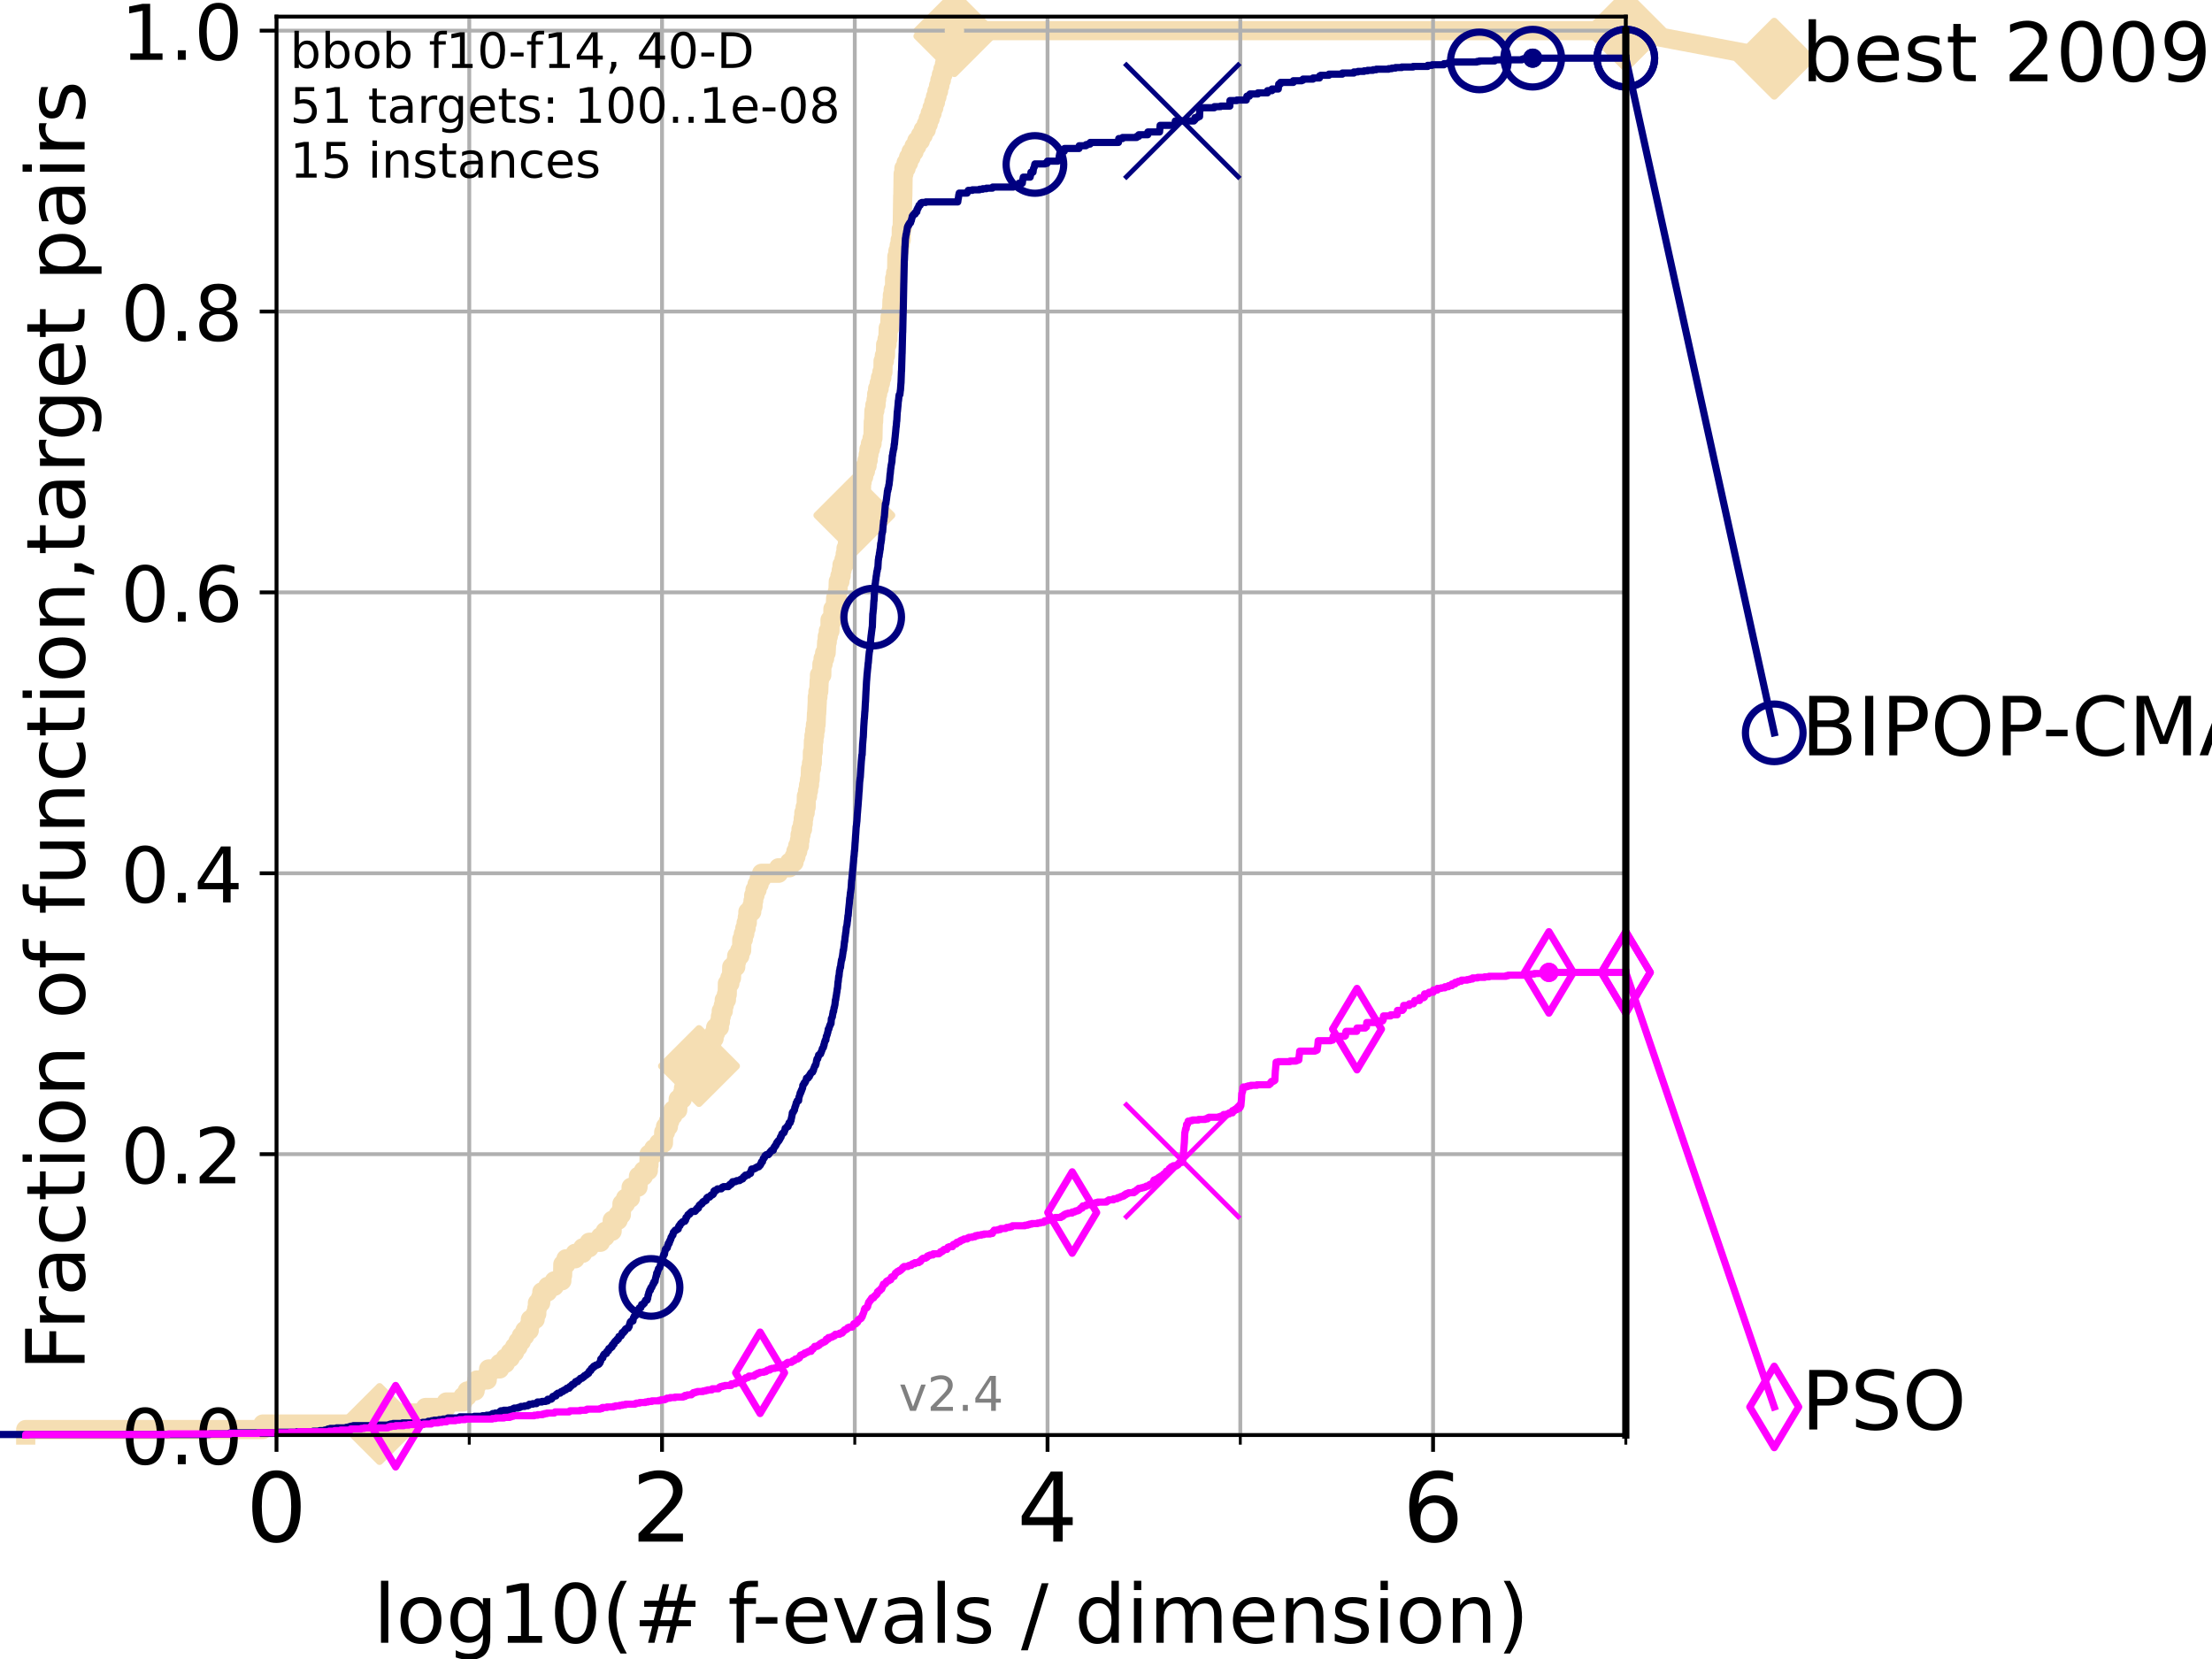 <?xml version="1.0" encoding="utf-8" standalone="no"?>
<!DOCTYPE svg PUBLIC "-//W3C//DTD SVG 1.1//EN"
  "http://www.w3.org/Graphics/SVG/1.1/DTD/svg11.dtd">
<!-- Created with matplotlib (https://matplotlib.org/) -->
<svg height="345.6pt" version="1.1" viewBox="0 0 460.8 345.6" width="460.8pt" xmlns="http://www.w3.org/2000/svg" xmlns:xlink="http://www.w3.org/1999/xlink">
 <defs>
  <style type="text/css">*{stroke-linecap:butt;stroke-linejoin:round;}</style>
 </defs>
 <g id="figure_1">
  <g id="patch_1">
   <path d="M 0 345.6 
L 460.8 345.6 
L 460.8 0 
L 0 0 
z
" style="fill:#ffffff;"/>
  </g>
  <g id="axes_1">
   <g id="patch_2">
    <path d="M 57.6 298.944 
L 338.688 298.944 
L 338.688 3.456 
L 57.6 3.456 
z
" style="fill:#ffffff;"/>
   </g>
   <g id="line2d_1">
    <path d="M 5.357 298.944 
L 5.357 297.797 
L 54.766 297.797 
L 54.766 296.649 
L 79.07 296.649 
L 79.07 295.502 
L 83.438 295.502 
L 83.438 294.355 
L 88.628 294.355 
L 88.628 293.207 
L 92.969 293.207 
L 92.969 292.06 
L 96.443 292.06 
L 96.443 290.913 
L 97.314 290.913 
L 97.314 289.766 
L 98.976 289.766 
L 98.976 288.618 
L 99.338 288.618 
L 99.338 287.471 
L 101.507 287.471 
L 101.507 286.324 
L 101.786 286.324 
L 101.786 285.176 
L 104.084 285.176 
L 104.084 284.029 
L 105.285 284.029 
L 105.285 282.882 
L 106.303 282.882 
L 106.303 281.734 
L 107.188 281.734 
L 107.188 280.587 
L 107.909 280.587 
L 107.909 279.44 
L 108.601 279.44 
L 108.601 278.293 
L 109.335 278.293 
L 109.335 277.145 
L 110.253 277.145 
L 110.253 275.998 
L 110.485 275.998 
L 110.485 274.851 
L 111.486 274.851 
L 111.486 273.703 
L 111.82 273.703 
L 111.82 272.556 
L 111.956 272.556 
L 111.956 271.409 
L 112.637 271.409 
L 112.637 270.261 
L 112.877 270.261 
L 112.877 269.114 
L 114.097 269.114 
L 114.097 267.967 
L 115.476 267.967 
L 115.476 266.82 
L 117.045 266.82 
L 117.045 265.672 
L 117.203 265.672 
L 117.246 263.378 
L 117.903 263.378 
L 117.903 262.23 
L 119.813 262.23 
L 119.813 261.083 
L 121.389 261.083 
L 121.389 259.936 
L 122.741 259.936 
L 122.741 258.788 
L 125.084 258.788 
L 125.084 257.641 
L 126.074 257.641 
L 126.074 256.494 
L 127.517 256.494 
L 127.54 254.199 
L 128.768 254.199 
L 128.768 253.052 
L 129.44 253.052 
L 129.44 251.905 
L 129.567 251.905 
L 129.567 250.757 
L 130.311 250.757 
L 130.311 249.61 
L 131.332 249.61 
L 131.332 248.463 
L 131.471 248.463 
L 131.471 247.315 
L 132.906 247.315 
L 133.004 245.021 
L 134.041 245.021 
L 134.041 243.873 
L 135.061 243.873 
L 135.061 242.726 
L 135.194 242.726 
L 135.209 240.432 
L 136.185 240.432 
L 136.185 239.284 
L 137.217 239.284 
L 137.217 238.137 
L 138.205 238.137 
L 138.265 235.842 
L 138.633 235.842 
L 138.633 234.695 
L 139.241 234.695 
L 139.241 233.548 
L 139.537 233.548 
L 139.537 232.4 
L 140.184 232.4 
L 140.184 231.253 
L 141.181 231.253 
L 141.289 228.958 
L 142.134 228.958 
L 142.134 227.811 
L 142.385 227.811 
L 142.385 226.664 
L 143.07 226.664 
L 143.07 225.517 
L 143.483 225.517 
L 143.483 224.369 
L 145.135 224.369 
L 145.135 223.222 
L 145.615 223.222 
L 145.722 220.927 
L 146.3 220.927 
L 146.3 219.78 
L 147.239 219.78 
L 147.239 218.633 
L 147.46 218.633 
L 147.46 217.485 
L 148.263 217.485 
L 148.263 216.338 
L 148.761 216.338 
L 148.761 215.191 
L 149.079 215.191 
L 149.079 214.044 
L 149.859 214.044 
L 149.859 212.896 
L 150.073 212.896 
L 150.073 211.749 
L 150.25 211.749 
L 150.25 210.602 
L 150.674 210.602 
L 150.674 209.454 
L 150.873 209.454 
L 150.873 208.307 
L 151.327 208.307 
L 151.327 207.16 
L 151.498 207.16 
L 151.53 204.865 
L 152.045 204.865 
L 152.045 203.718 
L 152.387 203.718 
L 152.438 201.423 
L 153.273 201.423 
L 153.273 200.276 
L 153.465 200.276 
L 153.465 199.129 
L 154.117 199.129 
L 154.117 197.981 
L 154.499 197.981 
L 154.531 195.687 
L 154.849 195.687 
L 154.849 194.539 
L 155.153 194.539 
L 155.153 193.392 
L 155.433 193.392 
L 155.433 192.245 
L 155.677 192.245 
L 155.677 191.097 
L 155.798 191.097 
L 155.798 189.95 
L 156.6 189.95 
L 156.6 188.803 
L 156.867 188.803 
L 156.867 187.656 
L 157.01 187.656 
L 157.01 186.508 
L 157.279 186.508 
L 157.279 185.361 
L 157.71 185.361 
L 157.71 184.214 
L 158.141 184.214 
L 158.141 183.066 
L 158.661 183.066 
L 158.661 181.919 
L 162.191 181.919 
L 162.191 180.772 
L 164.459 180.772 
L 164.459 179.624 
L 165.417 179.624 
L 165.417 178.477 
L 165.804 178.477 
L 165.804 177.33 
L 166.179 177.33 
L 166.179 176.183 
L 166.537 176.183 
L 166.537 175.035 
L 166.671 175.035 
L 166.671 173.888 
L 166.868 173.888 
L 166.868 172.741 
L 167.181 172.741 
L 167.181 171.593 
L 167.331 171.593 
L 167.331 170.446 
L 167.457 170.446 
L 167.457 169.299 
L 167.734 169.299 
L 167.734 168.151 
L 167.932 168.151 
L 167.98 165.857 
L 168.231 165.857 
L 168.231 164.709 
L 168.431 164.709 
L 168.431 163.562 
L 168.629 163.562 
L 168.629 162.415 
L 168.766 162.415 
L 168.84 160.12 
L 169.046 160.12 
L 169.046 158.973 
L 169.217 158.973 
L 169.239 156.678 
L 169.405 156.678 
L 169.446 154.384 
L 169.564 154.384 
L 169.564 153.236 
L 169.714 153.236 
L 169.714 152.089 
L 169.873 152.089 
L 169.873 150.942 
L 170.003 150.942 
L 170.088 148.647 
L 170.129 148.647 
L 170.24 146.353 
L 170.252 146.353 
L 170.252 145.205 
L 170.387 145.205 
L 170.387 144.058 
L 170.56 144.058 
L 170.647 141.763 
L 170.711 141.763 
L 170.711 140.616 
L 171.193 140.616 
L 171.221 138.322 
L 171.463 138.322 
L 171.463 137.174 
L 171.782 137.174 
L 171.782 136.027 
L 172.1 136.027 
L 172.211 133.732 
L 172.335 133.732 
L 172.335 132.585 
L 172.551 132.585 
L 172.551 131.438 
L 172.903 131.438 
L 172.91 129.143 
L 173.486 129.143 
L 173.513 126.848 
L 173.985 126.848 
L 174.085 124.554 
L 174.388 124.554 
L 174.388 123.407 
L 174.55 123.407 
L 174.634 121.112 
L 174.976 121.112 
L 174.976 119.965 
L 175.237 119.965 
L 175.237 118.817 
L 175.404 118.817 
L 175.404 117.67 
L 175.827 117.67 
L 175.827 116.523 
L 176.071 116.523 
L 176.071 115.375 
L 176.243 115.375 
L 176.243 114.228 
L 176.538 114.228 
L 176.538 113.081 
L 176.726 113.081 
L 176.789 110.786 
L 177.143 110.786 
L 177.143 109.639 
L 177.602 109.639 
L 177.602 108.492 
L 177.978 108.492 
L 178.007 106.197 
L 178.388 106.197 
L 178.455 103.902 
L 178.858 103.902 
L 178.858 102.755 
L 179.198 102.755 
L 179.198 101.608 
L 179.472 101.608 
L 179.472 100.461 
L 179.596 100.461 
L 179.596 99.313 
L 179.924 99.313 
L 179.924 98.166 
L 180.286 98.166 
L 180.286 97.019 
L 180.635 97.019 
L 180.635 95.871 
L 180.858 95.871 
L 180.858 94.724 
L 181.017 94.724 
L 181.017 93.577 
L 181.322 93.577 
L 181.322 92.429 
L 181.664 92.429 
L 181.664 91.282 
L 181.848 91.282 
L 181.922 87.84 
L 181.992 87.84 
L 182.057 85.546 
L 182.246 85.546 
L 182.246 84.398 
L 182.5 84.398 
L 182.5 83.251 
L 182.622 83.251 
L 182.622 82.104 
L 182.828 82.104 
L 182.828 80.956 
L 183.153 80.956 
L 183.153 79.809 
L 183.414 79.809 
L 183.414 78.662 
L 183.708 78.662 
L 183.708 77.514 
L 183.936 77.514 
L 183.962 75.22 
L 184.226 75.22 
L 184.226 74.073 
L 184.459 74.073 
L 184.495 71.778 
L 184.794 71.778 
L 184.794 70.631 
L 184.964 70.631 
L 185.032 68.336 
L 185.328 68.336 
L 185.413 66.041 
L 185.569 66.041 
L 185.569 64.894 
L 185.747 64.894 
L 185.813 62.599 
L 185.901 62.599 
L 185.901 61.452 
L 186.074 61.452 
L 186.074 60.305 
L 186.356 60.305 
L 186.358 58.01 
L 186.568 58.01 
L 186.568 56.863 
L 186.785 56.863 
L 186.834 53.421 
L 187.053 53.421 
L 187.053 52.274 
L 187.317 52.274 
L 187.317 51.126 
L 187.522 51.126 
L 187.522 49.979 
L 187.742 49.979 
L 187.761 47.685 
L 187.942 47.685 
L 188.05 40.801 
L 188.074 40.801 
L 188.142 36.212 
L 188.301 36.212 
L 188.301 35.064 
L 188.761 35.064 
L 188.761 33.917 
L 189.267 33.917 
L 189.267 32.77 
L 189.78 32.77 
L 189.78 31.622 
L 190.408 31.622 
L 190.408 30.475 
L 190.985 30.475 
L 190.985 29.328 
L 191.737 29.328 
L 191.737 28.18 
L 192.32 28.18 
L 192.32 27.033 
L 192.958 27.033 
L 192.958 25.886 
L 193.365 25.886 
L 193.365 24.738 
L 193.776 24.738 
L 193.776 23.591 
L 194.17 23.591 
L 194.17 22.444 
L 194.526 22.444 
L 194.526 21.297 
L 194.875 21.297 
L 194.875 20.149 
L 195.186 20.149 
L 195.186 19.002 
L 195.516 19.002 
L 195.516 17.855 
L 195.795 17.855 
L 195.795 16.707 
L 196.102 16.707 
L 196.102 15.56 
L 196.421 15.56 
L 196.421 14.413 
L 196.756 14.413 
L 196.756 13.265 
L 197.139 13.265 
L 197.139 12.118 
L 197.452 12.118 
L 197.452 10.971 
L 197.794 10.971 
L 197.794 9.824 
L 198.19 9.824 
L 198.19 8.676 
L 198.493 8.676 
L 198.493 7.529 
L 198.813 7.529 
L 198.813 6.382 
L 338.688 6.382 
L 338.688 6.382 
" style="fill:none;stroke:#f5deb3;stroke-linecap:square;stroke-width:4;"/>
   </g>
   <g id="line2d_2">
    <defs>
     <path d="M -0 7.778 
L 7.778 0 
L 0 -7.778 
L -7.778 -0 
z
" id="m0363a8ff85" style="stroke:#f5deb3;stroke-linejoin:miter;stroke-width:1.5;"/>
    </defs>
    <g>
     <use style="fill:#f5deb3;stroke:#f5deb3;stroke-linejoin:miter;stroke-width:1.5;" x="79.07" xlink:href="#m0363a8ff85" y="296.649"/>
     <use style="fill:#f5deb3;stroke:#f5deb3;stroke-linejoin:miter;stroke-width:1.5;" x="145.615" xlink:href="#m0363a8ff85" y="222.075"/>
     <use style="fill:#f5deb3;stroke:#f5deb3;stroke-linejoin:miter;stroke-width:1.5;" x="177.978" xlink:href="#m0363a8ff85" y="107.344"/>
     <use style="fill:#f5deb3;stroke:#f5deb3;stroke-linejoin:miter;stroke-width:1.5;" x="198.813" xlink:href="#m0363a8ff85" y="7.529"/>
     <use style="fill:#f5deb3;stroke:#f5deb3;stroke-linejoin:miter;stroke-width:1.5;" x="198.813" xlink:href="#m0363a8ff85" y="6.382"/>
     <use style="fill:#f5deb3;stroke:#f5deb3;stroke-linejoin:miter;stroke-width:1.5;" x="338.688" xlink:href="#m0363a8ff85" y="6.382"/>
    </g>
   </g>
   <g id="line2d_3">
    <path style="fill:none;stroke:#f5deb3;stroke-linecap:square;stroke-width:4;"/>
    <g/>
   </g>
   <g id="line2d_4">
    <path d="M 338.688 6.382 
L 369.608 12.233 
" style="fill:none;stroke:#f5deb3;stroke-linecap:square;stroke-width:4;"/>
    <g>
     <use style="fill:#f5deb3;stroke:#f5deb3;stroke-linejoin:miter;stroke-width:1.5;" x="338.688" xlink:href="#m0363a8ff85" y="6.382"/>
     <use style="fill:#f5deb3;stroke:#f5deb3;stroke-linejoin:miter;stroke-width:1.5;" x="369.608" xlink:href="#m0363a8ff85" y="12.233"/>
    </g>
   </g>
   <g id="matplotlib.axis_1">
    <g id="xtick_1">
     <g id="line2d_5">
      <path clip-path="url(#p8643bc612a)" d="M 57.6 298.944 
L 57.6 3.456 
" style="fill:none;stroke:#b0b0b0;stroke-linecap:square;stroke-width:0.8;"/>
     </g>
     <g id="line2d_6">
      <defs>
       <path d="M 0 0 
L 0 3.5 
" id="m26c6cfee73" style="stroke:#000000;stroke-width:0.8;"/>
      </defs>
      <g>
       <use style="stroke:#000000;stroke-width:0.8;" x="57.6" xlink:href="#m26c6cfee73" y="298.944"/>
      </g>
     </g>
     <g id="text_1">
      <!-- 0 -->
      <g transform="translate(51.237 321.141)scale(0.2 -0.2)">
       <defs>
        <path d="M 31.781 66.406 
Q 24.172 66.406 20.328 58.906 
Q 16.5 51.422 16.5 36.375 
Q 16.5 21.391 20.328 13.891 
Q 24.172 6.391 31.781 6.391 
Q 39.453 6.391 43.281 13.891 
Q 47.125 21.391 47.125 36.375 
Q 47.125 51.422 43.281 58.906 
Q 39.453 66.406 31.781 66.406 
z
M 31.781 74.219 
Q 44.047 74.219 50.516 64.516 
Q 56.984 54.828 56.984 36.375 
Q 56.984 17.969 50.516 8.266 
Q 44.047 -1.422 31.781 -1.422 
Q 19.531 -1.422 13.062 8.266 
Q 6.594 17.969 6.594 36.375 
Q 6.594 54.828 13.062 64.516 
Q 19.531 74.219 31.781 74.219 
z
" id="DejaVuSans-48"/>
       </defs>
       <use xlink:href="#DejaVuSans-48"/>
      </g>
     </g>
    </g>
    <g id="xtick_2">
     <g id="line2d_7">
      <path clip-path="url(#p8643bc612a)" d="M 137.911 298.944 
L 137.911 3.456 
" style="fill:none;stroke:#b0b0b0;stroke-linecap:square;stroke-width:0.8;"/>
     </g>
     <g id="line2d_8">
      <g>
       <use style="stroke:#000000;stroke-width:0.8;" x="137.911" xlink:href="#m26c6cfee73" y="298.944"/>
      </g>
     </g>
     <g id="text_2">
      <!-- 2 -->
      <g transform="translate(131.548 321.141)scale(0.2 -0.2)">
       <defs>
        <path d="M 19.188 8.297 
L 53.609 8.297 
L 53.609 0 
L 7.328 0 
L 7.328 8.297 
Q 12.938 14.109 22.625 23.891 
Q 32.328 33.688 34.812 36.531 
Q 39.547 41.844 41.422 45.531 
Q 43.312 49.219 43.312 52.781 
Q 43.312 58.594 39.234 62.25 
Q 35.156 65.922 28.609 65.922 
Q 23.969 65.922 18.812 64.312 
Q 13.672 62.703 7.812 59.422 
L 7.812 69.391 
Q 13.766 71.781 18.938 73 
Q 24.125 74.219 28.422 74.219 
Q 39.75 74.219 46.484 68.547 
Q 53.219 62.891 53.219 53.422 
Q 53.219 48.922 51.531 44.891 
Q 49.859 40.875 45.406 35.406 
Q 44.188 33.984 37.641 27.219 
Q 31.109 20.453 19.188 8.297 
z
" id="DejaVuSans-50"/>
       </defs>
       <use xlink:href="#DejaVuSans-50"/>
      </g>
     </g>
    </g>
    <g id="xtick_3">
     <g id="line2d_9">
      <path clip-path="url(#p8643bc612a)" d="M 218.222 298.944 
L 218.222 3.456 
" style="fill:none;stroke:#b0b0b0;stroke-linecap:square;stroke-width:0.8;"/>
     </g>
     <g id="line2d_10">
      <g>
       <use style="stroke:#000000;stroke-width:0.8;" x="218.222" xlink:href="#m26c6cfee73" y="298.944"/>
      </g>
     </g>
     <g id="text_3">
      <!-- 4 -->
      <g transform="translate(211.859 321.141)scale(0.2 -0.2)">
       <defs>
        <path d="M 37.797 64.312 
L 12.891 25.391 
L 37.797 25.391 
z
M 35.203 72.906 
L 47.609 72.906 
L 47.609 25.391 
L 58.016 25.391 
L 58.016 17.188 
L 47.609 17.188 
L 47.609 0 
L 37.797 0 
L 37.797 17.188 
L 4.891 17.188 
L 4.891 26.703 
z
" id="DejaVuSans-52"/>
       </defs>
       <use xlink:href="#DejaVuSans-52"/>
      </g>
     </g>
    </g>
    <g id="xtick_4">
     <g id="line2d_11">
      <path clip-path="url(#p8643bc612a)" d="M 298.533 298.944 
L 298.533 3.456 
" style="fill:none;stroke:#b0b0b0;stroke-linecap:square;stroke-width:0.8;"/>
     </g>
     <g id="line2d_12">
      <g>
       <use style="stroke:#000000;stroke-width:0.8;" x="298.533" xlink:href="#m26c6cfee73" y="298.944"/>
      </g>
     </g>
     <g id="text_4">
      <!-- 6 -->
      <g transform="translate(292.17 321.141)scale(0.2 -0.2)">
       <defs>
        <path d="M 33.016 40.375 
Q 26.375 40.375 22.484 35.828 
Q 18.609 31.297 18.609 23.391 
Q 18.609 15.531 22.484 10.953 
Q 26.375 6.391 33.016 6.391 
Q 39.656 6.391 43.531 10.953 
Q 47.406 15.531 47.406 23.391 
Q 47.406 31.297 43.531 35.828 
Q 39.656 40.375 33.016 40.375 
z
M 52.594 71.297 
L 52.594 62.312 
Q 48.875 64.062 45.094 64.984 
Q 41.312 65.922 37.594 65.922 
Q 27.828 65.922 22.672 59.328 
Q 17.531 52.734 16.797 39.406 
Q 19.672 43.656 24.016 45.922 
Q 28.375 48.188 33.594 48.188 
Q 44.578 48.188 50.953 41.516 
Q 57.328 34.859 57.328 23.391 
Q 57.328 12.156 50.688 5.359 
Q 44.047 -1.422 33.016 -1.422 
Q 20.359 -1.422 13.672 8.266 
Q 6.984 17.969 6.984 36.375 
Q 6.984 53.656 15.188 63.938 
Q 23.391 74.219 37.203 74.219 
Q 40.922 74.219 44.703 73.484 
Q 48.484 72.75 52.594 71.297 
z
" id="DejaVuSans-54"/>
       </defs>
       <use xlink:href="#DejaVuSans-54"/>
      </g>
     </g>
    </g>
    <g id="xtick_5">
     <g id="line2d_13">
      <path clip-path="url(#p8643bc612a)" d="M 97.755 298.944 
L 97.755 3.456 
" style="fill:none;stroke:#b0b0b0;stroke-linecap:square;stroke-width:0.8;"/>
     </g>
     <g id="line2d_14">
      <defs>
       <path d="M 0 0 
L 0 2 
" id="mf2a3f33580" style="stroke:#000000;stroke-width:0.6;"/>
      </defs>
      <g>
       <use style="stroke:#000000;stroke-width:0.6;" x="97.755" xlink:href="#mf2a3f33580" y="298.944"/>
      </g>
     </g>
    </g>
    <g id="xtick_6">
     <g id="line2d_15">
      <path clip-path="url(#p8643bc612a)" d="M 178.066 298.944 
L 178.066 3.456 
" style="fill:none;stroke:#b0b0b0;stroke-linecap:square;stroke-width:0.8;"/>
     </g>
     <g id="line2d_16">
      <g>
       <use style="stroke:#000000;stroke-width:0.6;" x="178.066" xlink:href="#mf2a3f33580" y="298.944"/>
      </g>
     </g>
    </g>
    <g id="xtick_7">
     <g id="line2d_17">
      <path clip-path="url(#p8643bc612a)" d="M 258.377 298.944 
L 258.377 3.456 
" style="fill:none;stroke:#b0b0b0;stroke-linecap:square;stroke-width:0.8;"/>
     </g>
     <g id="line2d_18">
      <g>
       <use style="stroke:#000000;stroke-width:0.6;" x="258.377" xlink:href="#mf2a3f33580" y="298.944"/>
      </g>
     </g>
    </g>
    <g id="xtick_8">
     <g id="line2d_19">
      <path clip-path="url(#p8643bc612a)" d="M 338.688 298.944 
L 338.688 3.456 
" style="fill:none;stroke:#b0b0b0;stroke-linecap:square;stroke-width:0.8;"/>
     </g>
     <g id="line2d_20">
      <g>
       <use style="stroke:#000000;stroke-width:0.6;" x="338.688" xlink:href="#mf2a3f33580" y="298.944"/>
      </g>
     </g>
    </g>
    <g id="text_5">
     <!-- log10(# f-evals / dimension) -->
     <g transform="translate(77.764 342.218)scale(0.17 -0.17)">
      <defs>
       <path d="M 9.422 75.984 
L 18.406 75.984 
L 18.406 0 
L 9.422 0 
z
" id="DejaVuSans-108"/>
       <path d="M 30.609 48.391 
Q 23.391 48.391 19.188 42.75 
Q 14.984 37.109 14.984 27.297 
Q 14.984 17.484 19.156 11.844 
Q 23.344 6.203 30.609 6.203 
Q 37.797 6.203 41.984 11.859 
Q 46.188 17.531 46.188 27.297 
Q 46.188 37.016 41.984 42.703 
Q 37.797 48.391 30.609 48.391 
z
M 30.609 56 
Q 42.328 56 49.016 48.375 
Q 55.719 40.766 55.719 27.297 
Q 55.719 13.875 49.016 6.219 
Q 42.328 -1.422 30.609 -1.422 
Q 18.844 -1.422 12.172 6.219 
Q 5.516 13.875 5.516 27.297 
Q 5.516 40.766 12.172 48.375 
Q 18.844 56 30.609 56 
z
" id="DejaVuSans-111"/>
       <path d="M 45.406 27.984 
Q 45.406 37.75 41.375 43.109 
Q 37.359 48.484 30.078 48.484 
Q 22.859 48.484 18.828 43.109 
Q 14.797 37.75 14.797 27.984 
Q 14.797 18.266 18.828 12.891 
Q 22.859 7.516 30.078 7.516 
Q 37.359 7.516 41.375 12.891 
Q 45.406 18.266 45.406 27.984 
z
M 54.391 6.781 
Q 54.391 -7.172 48.188 -13.984 
Q 42 -20.797 29.203 -20.797 
Q 24.469 -20.797 20.266 -20.094 
Q 16.062 -19.391 12.109 -17.922 
L 12.109 -9.188 
Q 16.062 -11.328 19.922 -12.344 
Q 23.781 -13.375 27.781 -13.375 
Q 36.625 -13.375 41.016 -8.766 
Q 45.406 -4.156 45.406 5.172 
L 45.406 9.625 
Q 42.625 4.781 38.281 2.391 
Q 33.938 0 27.875 0 
Q 17.828 0 11.672 7.656 
Q 5.516 15.328 5.516 27.984 
Q 5.516 40.672 11.672 48.328 
Q 17.828 56 27.875 56 
Q 33.938 56 38.281 53.609 
Q 42.625 51.219 45.406 46.391 
L 45.406 54.688 
L 54.391 54.688 
z
" id="DejaVuSans-103"/>
       <path d="M 12.406 8.297 
L 28.516 8.297 
L 28.516 63.922 
L 10.984 60.406 
L 10.984 69.391 
L 28.422 72.906 
L 38.281 72.906 
L 38.281 8.297 
L 54.391 8.297 
L 54.391 0 
L 12.406 0 
z
" id="DejaVuSans-49"/>
       <path d="M 31 75.875 
Q 24.469 64.656 21.281 53.656 
Q 18.109 42.672 18.109 31.391 
Q 18.109 20.125 21.312 9.062 
Q 24.516 -2 31 -13.188 
L 23.188 -13.188 
Q 15.875 -1.703 12.234 9.375 
Q 8.594 20.453 8.594 31.391 
Q 8.594 42.281 12.203 53.312 
Q 15.828 64.359 23.188 75.875 
z
" id="DejaVuSans-40"/>
       <path d="M 51.125 44 
L 36.922 44 
L 32.812 27.688 
L 47.125 27.688 
z
M 43.797 71.781 
L 38.719 51.516 
L 52.984 51.516 
L 58.109 71.781 
L 65.922 71.781 
L 60.891 51.516 
L 76.125 51.516 
L 76.125 44 
L 58.984 44 
L 54.984 27.688 
L 70.516 27.688 
L 70.516 20.219 
L 53.078 20.219 
L 48 0 
L 40.188 0 
L 45.219 20.219 
L 30.906 20.219 
L 25.875 0 
L 18.016 0 
L 23.094 20.219 
L 7.719 20.219 
L 7.719 27.688 
L 24.906 27.688 
L 29 44 
L 13.281 44 
L 13.281 51.516 
L 30.906 51.516 
L 35.891 71.781 
z
" id="DejaVuSans-35"/>
       <path id="DejaVuSans-32"/>
       <path d="M 37.109 75.984 
L 37.109 68.5 
L 28.516 68.5 
Q 23.688 68.5 21.797 66.547 
Q 19.922 64.594 19.922 59.516 
L 19.922 54.688 
L 34.719 54.688 
L 34.719 47.703 
L 19.922 47.703 
L 19.922 0 
L 10.891 0 
L 10.891 47.703 
L 2.297 47.703 
L 2.297 54.688 
L 10.891 54.688 
L 10.891 58.5 
Q 10.891 67.625 15.141 71.797 
Q 19.391 75.984 28.609 75.984 
z
" id="DejaVuSans-102"/>
       <path d="M 4.891 31.391 
L 31.203 31.391 
L 31.203 23.391 
L 4.891 23.391 
z
" id="DejaVuSans-45"/>
       <path d="M 56.203 29.594 
L 56.203 25.203 
L 14.891 25.203 
Q 15.484 15.922 20.484 11.062 
Q 25.484 6.203 34.422 6.203 
Q 39.594 6.203 44.453 7.469 
Q 49.312 8.734 54.109 11.281 
L 54.109 2.781 
Q 49.266 0.734 44.188 -0.344 
Q 39.109 -1.422 33.891 -1.422 
Q 20.797 -1.422 13.156 6.188 
Q 5.516 13.812 5.516 26.812 
Q 5.516 40.234 12.766 48.109 
Q 20.016 56 32.328 56 
Q 43.359 56 49.781 48.891 
Q 56.203 41.797 56.203 29.594 
z
M 47.219 32.234 
Q 47.125 39.594 43.094 43.984 
Q 39.062 48.391 32.422 48.391 
Q 24.906 48.391 20.391 44.141 
Q 15.875 39.891 15.188 32.172 
z
" id="DejaVuSans-101"/>
       <path d="M 2.984 54.688 
L 12.5 54.688 
L 29.594 8.797 
L 46.688 54.688 
L 56.203 54.688 
L 35.688 0 
L 23.484 0 
z
" id="DejaVuSans-118"/>
       <path d="M 34.281 27.484 
Q 23.391 27.484 19.188 25 
Q 14.984 22.516 14.984 16.5 
Q 14.984 11.719 18.141 8.906 
Q 21.297 6.109 26.703 6.109 
Q 34.188 6.109 38.703 11.406 
Q 43.219 16.703 43.219 25.484 
L 43.219 27.484 
z
M 52.203 31.203 
L 52.203 0 
L 43.219 0 
L 43.219 8.297 
Q 40.141 3.328 35.547 0.953 
Q 30.953 -1.422 24.312 -1.422 
Q 15.922 -1.422 10.953 3.297 
Q 6 8.016 6 15.922 
Q 6 25.141 12.172 29.828 
Q 18.359 34.516 30.609 34.516 
L 43.219 34.516 
L 43.219 35.406 
Q 43.219 41.609 39.141 45 
Q 35.062 48.391 27.688 48.391 
Q 23 48.391 18.547 47.266 
Q 14.109 46.141 10.016 43.891 
L 10.016 52.203 
Q 14.938 54.109 19.578 55.047 
Q 24.219 56 28.609 56 
Q 40.484 56 46.344 49.844 
Q 52.203 43.703 52.203 31.203 
z
" id="DejaVuSans-97"/>
       <path d="M 44.281 53.078 
L 44.281 44.578 
Q 40.484 46.531 36.375 47.5 
Q 32.281 48.484 27.875 48.484 
Q 21.188 48.484 17.844 46.438 
Q 14.5 44.391 14.5 40.281 
Q 14.5 37.156 16.891 35.375 
Q 19.281 33.594 26.516 31.984 
L 29.594 31.297 
Q 39.156 29.25 43.188 25.516 
Q 47.219 21.781 47.219 15.094 
Q 47.219 7.469 41.188 3.016 
Q 35.156 -1.422 24.609 -1.422 
Q 20.219 -1.422 15.453 -0.562 
Q 10.688 0.297 5.422 2 
L 5.422 11.281 
Q 10.406 8.688 15.234 7.391 
Q 20.062 6.109 24.812 6.109 
Q 31.156 6.109 34.562 8.281 
Q 37.984 10.453 37.984 14.406 
Q 37.984 18.062 35.516 20.016 
Q 33.062 21.969 24.703 23.781 
L 21.578 24.516 
Q 13.234 26.266 9.516 29.906 
Q 5.812 33.547 5.812 39.891 
Q 5.812 47.609 11.281 51.797 
Q 16.75 56 26.812 56 
Q 31.781 56 36.172 55.266 
Q 40.578 54.547 44.281 53.078 
z
" id="DejaVuSans-115"/>
       <path d="M 25.391 72.906 
L 33.688 72.906 
L 8.297 -9.281 
L 0 -9.281 
z
" id="DejaVuSans-47"/>
       <path d="M 45.406 46.391 
L 45.406 75.984 
L 54.391 75.984 
L 54.391 0 
L 45.406 0 
L 45.406 8.203 
Q 42.578 3.328 38.25 0.953 
Q 33.938 -1.422 27.875 -1.422 
Q 17.969 -1.422 11.734 6.484 
Q 5.516 14.406 5.516 27.297 
Q 5.516 40.188 11.734 48.094 
Q 17.969 56 27.875 56 
Q 33.938 56 38.25 53.625 
Q 42.578 51.266 45.406 46.391 
z
M 14.797 27.297 
Q 14.797 17.391 18.875 11.75 
Q 22.953 6.109 30.078 6.109 
Q 37.203 6.109 41.297 11.75 
Q 45.406 17.391 45.406 27.297 
Q 45.406 37.203 41.297 42.844 
Q 37.203 48.484 30.078 48.484 
Q 22.953 48.484 18.875 42.844 
Q 14.797 37.203 14.797 27.297 
z
" id="DejaVuSans-100"/>
       <path d="M 9.422 54.688 
L 18.406 54.688 
L 18.406 0 
L 9.422 0 
z
M 9.422 75.984 
L 18.406 75.984 
L 18.406 64.594 
L 9.422 64.594 
z
" id="DejaVuSans-105"/>
       <path d="M 52 44.188 
Q 55.375 50.25 60.062 53.125 
Q 64.75 56 71.094 56 
Q 79.641 56 84.281 50.016 
Q 88.922 44.047 88.922 33.016 
L 88.922 0 
L 79.891 0 
L 79.891 32.719 
Q 79.891 40.578 77.094 44.375 
Q 74.312 48.188 68.609 48.188 
Q 61.625 48.188 57.562 43.547 
Q 53.516 38.922 53.516 30.906 
L 53.516 0 
L 44.484 0 
L 44.484 32.719 
Q 44.484 40.625 41.703 44.406 
Q 38.922 48.188 33.109 48.188 
Q 26.219 48.188 22.156 43.531 
Q 18.109 38.875 18.109 30.906 
L 18.109 0 
L 9.078 0 
L 9.078 54.688 
L 18.109 54.688 
L 18.109 46.188 
Q 21.188 51.219 25.484 53.609 
Q 29.781 56 35.688 56 
Q 41.656 56 45.828 52.969 
Q 50 49.953 52 44.188 
z
" id="DejaVuSans-109"/>
       <path d="M 54.891 33.016 
L 54.891 0 
L 45.906 0 
L 45.906 32.719 
Q 45.906 40.484 42.875 44.328 
Q 39.844 48.188 33.797 48.188 
Q 26.516 48.188 22.312 43.547 
Q 18.109 38.922 18.109 30.906 
L 18.109 0 
L 9.078 0 
L 9.078 54.688 
L 18.109 54.688 
L 18.109 46.188 
Q 21.344 51.125 25.703 53.562 
Q 30.078 56 35.797 56 
Q 45.219 56 50.047 50.172 
Q 54.891 44.344 54.891 33.016 
z
" id="DejaVuSans-110"/>
       <path d="M 8.016 75.875 
L 15.828 75.875 
Q 23.141 64.359 26.781 53.312 
Q 30.422 42.281 30.422 31.391 
Q 30.422 20.453 26.781 9.375 
Q 23.141 -1.703 15.828 -13.188 
L 8.016 -13.188 
Q 14.5 -2 17.703 9.062 
Q 20.906 20.125 20.906 31.391 
Q 20.906 42.672 17.703 53.656 
Q 14.5 64.656 8.016 75.875 
z
" id="DejaVuSans-41"/>
      </defs>
      <use xlink:href="#DejaVuSans-108"/>
      <use x="27.783" xlink:href="#DejaVuSans-111"/>
      <use x="88.965" xlink:href="#DejaVuSans-103"/>
      <use x="152.441" xlink:href="#DejaVuSans-49"/>
      <use x="216.064" xlink:href="#DejaVuSans-48"/>
      <use x="279.688" xlink:href="#DejaVuSans-40"/>
      <use x="318.701" xlink:href="#DejaVuSans-35"/>
      <use x="402.49" xlink:href="#DejaVuSans-32"/>
      <use x="434.277" xlink:href="#DejaVuSans-102"/>
      <use x="463.982" xlink:href="#DejaVuSans-45"/>
      <use x="500.066" xlink:href="#DejaVuSans-101"/>
      <use x="561.59" xlink:href="#DejaVuSans-118"/>
      <use x="620.77" xlink:href="#DejaVuSans-97"/>
      <use x="682.049" xlink:href="#DejaVuSans-108"/>
      <use x="709.832" xlink:href="#DejaVuSans-115"/>
      <use x="761.932" xlink:href="#DejaVuSans-32"/>
      <use x="793.719" xlink:href="#DejaVuSans-47"/>
      <use x="827.41" xlink:href="#DejaVuSans-32"/>
      <use x="859.197" xlink:href="#DejaVuSans-100"/>
      <use x="922.674" xlink:href="#DejaVuSans-105"/>
      <use x="950.457" xlink:href="#DejaVuSans-109"/>
      <use x="1047.869" xlink:href="#DejaVuSans-101"/>
      <use x="1109.393" xlink:href="#DejaVuSans-110"/>
      <use x="1172.771" xlink:href="#DejaVuSans-115"/>
      <use x="1224.871" xlink:href="#DejaVuSans-105"/>
      <use x="1252.654" xlink:href="#DejaVuSans-111"/>
      <use x="1313.836" xlink:href="#DejaVuSans-110"/>
      <use x="1377.215" xlink:href="#DejaVuSans-41"/>
     </g>
    </g>
   </g>
   <g id="matplotlib.axis_2">
    <g id="ytick_1">
     <g id="line2d_21">
      <path clip-path="url(#p8643bc612a)" d="M 57.6 298.944 
L 338.688 298.944 
" style="fill:none;stroke:#b0b0b0;stroke-linecap:square;stroke-width:0.8;"/>
     </g>
     <g id="line2d_22">
      <defs>
       <path d="M 0 0 
L -3.5 0 
" id="m88cc95db60" style="stroke:#000000;stroke-width:0.8;"/>
      </defs>
      <g>
       <use style="stroke:#000000;stroke-width:0.8;" x="57.6" xlink:href="#m88cc95db60" y="298.944"/>
      </g>
     </g>
     <g id="text_6">
      <!-- 0.0 -->
      <g transform="translate(25.155 305.023)scale(0.16 -0.16)">
       <defs>
        <path d="M 10.688 12.406 
L 21 12.406 
L 21 0 
L 10.688 0 
z
" id="DejaVuSans-46"/>
       </defs>
       <use xlink:href="#DejaVuSans-48"/>
       <use x="63.623" xlink:href="#DejaVuSans-46"/>
       <use x="95.41" xlink:href="#DejaVuSans-48"/>
      </g>
     </g>
    </g>
    <g id="ytick_2">
     <g id="line2d_23">
      <path clip-path="url(#p8643bc612a)" d="M 57.6 240.432 
L 338.688 240.432 
" style="fill:none;stroke:#b0b0b0;stroke-linecap:square;stroke-width:0.8;"/>
     </g>
     <g id="line2d_24">
      <g>
       <use style="stroke:#000000;stroke-width:0.8;" x="57.6" xlink:href="#m88cc95db60" y="240.432"/>
      </g>
     </g>
     <g id="text_7">
      <!-- 0.2 -->
      <g transform="translate(25.155 246.51)scale(0.16 -0.16)">
       <use xlink:href="#DejaVuSans-48"/>
       <use x="63.623" xlink:href="#DejaVuSans-46"/>
       <use x="95.41" xlink:href="#DejaVuSans-50"/>
      </g>
     </g>
    </g>
    <g id="ytick_3">
     <g id="line2d_25">
      <path clip-path="url(#p8643bc612a)" d="M 57.6 181.919 
L 338.688 181.919 
" style="fill:none;stroke:#b0b0b0;stroke-linecap:square;stroke-width:0.8;"/>
     </g>
     <g id="line2d_26">
      <g>
       <use style="stroke:#000000;stroke-width:0.8;" x="57.6" xlink:href="#m88cc95db60" y="181.919"/>
      </g>
     </g>
     <g id="text_8">
      <!-- 0.4 -->
      <g transform="translate(25.155 187.998)scale(0.16 -0.16)">
       <use xlink:href="#DejaVuSans-48"/>
       <use x="63.623" xlink:href="#DejaVuSans-46"/>
       <use x="95.41" xlink:href="#DejaVuSans-52"/>
      </g>
     </g>
    </g>
    <g id="ytick_4">
     <g id="line2d_27">
      <path clip-path="url(#p8643bc612a)" d="M 57.6 123.407 
L 338.688 123.407 
" style="fill:none;stroke:#b0b0b0;stroke-linecap:square;stroke-width:0.8;"/>
     </g>
     <g id="line2d_28">
      <g>
       <use style="stroke:#000000;stroke-width:0.8;" x="57.6" xlink:href="#m88cc95db60" y="123.407"/>
      </g>
     </g>
     <g id="text_9">
      <!-- 0.6 -->
      <g transform="translate(25.155 129.485)scale(0.16 -0.16)">
       <use xlink:href="#DejaVuSans-48"/>
       <use x="63.623" xlink:href="#DejaVuSans-46"/>
       <use x="95.41" xlink:href="#DejaVuSans-54"/>
      </g>
     </g>
    </g>
    <g id="ytick_5">
     <g id="line2d_29">
      <path clip-path="url(#p8643bc612a)" d="M 57.6 64.894 
L 338.688 64.894 
" style="fill:none;stroke:#b0b0b0;stroke-linecap:square;stroke-width:0.8;"/>
     </g>
     <g id="line2d_30">
      <g>
       <use style="stroke:#000000;stroke-width:0.8;" x="57.6" xlink:href="#m88cc95db60" y="64.894"/>
      </g>
     </g>
     <g id="text_10">
      <!-- 0.8 -->
      <g transform="translate(25.155 70.973)scale(0.16 -0.16)">
       <defs>
        <path d="M 31.781 34.625 
Q 24.75 34.625 20.719 30.859 
Q 16.703 27.094 16.703 20.516 
Q 16.703 13.922 20.719 10.156 
Q 24.75 6.391 31.781 6.391 
Q 38.812 6.391 42.859 10.172 
Q 46.922 13.969 46.922 20.516 
Q 46.922 27.094 42.891 30.859 
Q 38.875 34.625 31.781 34.625 
z
M 21.922 38.812 
Q 15.578 40.375 12.031 44.719 
Q 8.5 49.078 8.5 55.328 
Q 8.5 64.062 14.719 69.141 
Q 20.953 74.219 31.781 74.219 
Q 42.672 74.219 48.875 69.141 
Q 55.078 64.062 55.078 55.328 
Q 55.078 49.078 51.531 44.719 
Q 48 40.375 41.703 38.812 
Q 48.828 37.156 52.797 32.312 
Q 56.781 27.484 56.781 20.516 
Q 56.781 9.906 50.312 4.234 
Q 43.844 -1.422 31.781 -1.422 
Q 19.734 -1.422 13.25 4.234 
Q 6.781 9.906 6.781 20.516 
Q 6.781 27.484 10.781 32.312 
Q 14.797 37.156 21.922 38.812 
z
M 18.312 54.391 
Q 18.312 48.734 21.844 45.562 
Q 25.391 42.391 31.781 42.391 
Q 38.141 42.391 41.719 45.562 
Q 45.312 48.734 45.312 54.391 
Q 45.312 60.062 41.719 63.234 
Q 38.141 66.406 31.781 66.406 
Q 25.391 66.406 21.844 63.234 
Q 18.312 60.062 18.312 54.391 
z
" id="DejaVuSans-56"/>
       </defs>
       <use xlink:href="#DejaVuSans-48"/>
       <use x="63.623" xlink:href="#DejaVuSans-46"/>
       <use x="95.41" xlink:href="#DejaVuSans-56"/>
      </g>
     </g>
    </g>
    <g id="ytick_6">
     <g id="line2d_31">
      <path clip-path="url(#p8643bc612a)" d="M 57.6 6.382 
L 338.688 6.382 
" style="fill:none;stroke:#b0b0b0;stroke-linecap:square;stroke-width:0.8;"/>
     </g>
     <g id="line2d_32">
      <g>
       <use style="stroke:#000000;stroke-width:0.8;" x="57.6" xlink:href="#m88cc95db60" y="6.382"/>
      </g>
     </g>
     <g id="text_11">
      <!-- 1.0 -->
      <g transform="translate(25.155 12.46)scale(0.16 -0.16)">
       <use xlink:href="#DejaVuSans-49"/>
       <use x="63.623" xlink:href="#DejaVuSans-46"/>
       <use x="95.41" xlink:href="#DejaVuSans-48"/>
      </g>
     </g>
    </g>
    <g id="text_12">
     <!-- Fraction of function,target pairs -->
     <g transform="translate(17.62 285.585)rotate(-90)scale(0.17 -0.17)">
      <defs>
       <path d="M 9.812 72.906 
L 51.703 72.906 
L 51.703 64.594 
L 19.672 64.594 
L 19.672 43.109 
L 48.578 43.109 
L 48.578 34.812 
L 19.672 34.812 
L 19.672 0 
L 9.812 0 
z
" id="DejaVuSans-70"/>
       <path d="M 41.109 46.297 
Q 39.594 47.172 37.812 47.578 
Q 36.031 48 33.891 48 
Q 26.266 48 22.188 43.047 
Q 18.109 38.094 18.109 28.812 
L 18.109 0 
L 9.078 0 
L 9.078 54.688 
L 18.109 54.688 
L 18.109 46.188 
Q 20.953 51.172 25.484 53.578 
Q 30.031 56 36.531 56 
Q 37.453 56 38.578 55.875 
Q 39.703 55.766 41.062 55.516 
z
" id="DejaVuSans-114"/>
       <path d="M 48.781 52.594 
L 48.781 44.188 
Q 44.969 46.297 41.141 47.344 
Q 37.312 48.391 33.406 48.391 
Q 24.656 48.391 19.812 42.844 
Q 14.984 37.312 14.984 27.297 
Q 14.984 17.281 19.812 11.734 
Q 24.656 6.203 33.406 6.203 
Q 37.312 6.203 41.141 7.25 
Q 44.969 8.297 48.781 10.406 
L 48.781 2.094 
Q 45.016 0.344 40.984 -0.531 
Q 36.969 -1.422 32.422 -1.422 
Q 20.062 -1.422 12.781 6.344 
Q 5.516 14.109 5.516 27.297 
Q 5.516 40.672 12.859 48.328 
Q 20.219 56 33.016 56 
Q 37.156 56 41.109 55.141 
Q 45.062 54.297 48.781 52.594 
z
" id="DejaVuSans-99"/>
       <path d="M 18.312 70.219 
L 18.312 54.688 
L 36.812 54.688 
L 36.812 47.703 
L 18.312 47.703 
L 18.312 18.016 
Q 18.312 11.328 20.141 9.422 
Q 21.969 7.516 27.594 7.516 
L 36.812 7.516 
L 36.812 0 
L 27.594 0 
Q 17.188 0 13.234 3.875 
Q 9.281 7.766 9.281 18.016 
L 9.281 47.703 
L 2.688 47.703 
L 2.688 54.688 
L 9.281 54.688 
L 9.281 70.219 
z
" id="DejaVuSans-116"/>
       <path d="M 8.5 21.578 
L 8.5 54.688 
L 17.484 54.688 
L 17.484 21.922 
Q 17.484 14.156 20.5 10.266 
Q 23.531 6.391 29.594 6.391 
Q 36.859 6.391 41.078 11.031 
Q 45.312 15.672 45.312 23.688 
L 45.312 54.688 
L 54.297 54.688 
L 54.297 0 
L 45.312 0 
L 45.312 8.406 
Q 42.047 3.422 37.719 1 
Q 33.406 -1.422 27.688 -1.422 
Q 18.266 -1.422 13.375 4.438 
Q 8.5 10.297 8.5 21.578 
z
M 31.109 56 
z
" id="DejaVuSans-117"/>
       <path d="M 11.719 12.406 
L 22.016 12.406 
L 22.016 4 
L 14.016 -11.625 
L 7.719 -11.625 
L 11.719 4 
z
" id="DejaVuSans-44"/>
       <path d="M 18.109 8.203 
L 18.109 -20.797 
L 9.078 -20.797 
L 9.078 54.688 
L 18.109 54.688 
L 18.109 46.391 
Q 20.953 51.266 25.266 53.625 
Q 29.594 56 35.594 56 
Q 45.562 56 51.781 48.094 
Q 58.016 40.188 58.016 27.297 
Q 58.016 14.406 51.781 6.484 
Q 45.562 -1.422 35.594 -1.422 
Q 29.594 -1.422 25.266 0.953 
Q 20.953 3.328 18.109 8.203 
z
M 48.688 27.297 
Q 48.688 37.203 44.609 42.844 
Q 40.531 48.484 33.406 48.484 
Q 26.266 48.484 22.188 42.844 
Q 18.109 37.203 18.109 27.297 
Q 18.109 17.391 22.188 11.75 
Q 26.266 6.109 33.406 6.109 
Q 40.531 6.109 44.609 11.75 
Q 48.688 17.391 48.688 27.297 
z
" id="DejaVuSans-112"/>
      </defs>
      <use xlink:href="#DejaVuSans-70"/>
      <use x="50.27" xlink:href="#DejaVuSans-114"/>
      <use x="91.383" xlink:href="#DejaVuSans-97"/>
      <use x="152.662" xlink:href="#DejaVuSans-99"/>
      <use x="207.643" xlink:href="#DejaVuSans-116"/>
      <use x="246.852" xlink:href="#DejaVuSans-105"/>
      <use x="274.635" xlink:href="#DejaVuSans-111"/>
      <use x="335.816" xlink:href="#DejaVuSans-110"/>
      <use x="399.195" xlink:href="#DejaVuSans-32"/>
      <use x="430.982" xlink:href="#DejaVuSans-111"/>
      <use x="492.164" xlink:href="#DejaVuSans-102"/>
      <use x="527.369" xlink:href="#DejaVuSans-32"/>
      <use x="559.156" xlink:href="#DejaVuSans-102"/>
      <use x="594.361" xlink:href="#DejaVuSans-117"/>
      <use x="657.74" xlink:href="#DejaVuSans-110"/>
      <use x="721.119" xlink:href="#DejaVuSans-99"/>
      <use x="776.1" xlink:href="#DejaVuSans-116"/>
      <use x="815.309" xlink:href="#DejaVuSans-105"/>
      <use x="843.092" xlink:href="#DejaVuSans-111"/>
      <use x="904.273" xlink:href="#DejaVuSans-110"/>
      <use x="967.652" xlink:href="#DejaVuSans-44"/>
      <use x="999.439" xlink:href="#DejaVuSans-116"/>
      <use x="1038.648" xlink:href="#DejaVuSans-97"/>
      <use x="1099.928" xlink:href="#DejaVuSans-114"/>
      <use x="1139.291" xlink:href="#DejaVuSans-103"/>
      <use x="1202.768" xlink:href="#DejaVuSans-101"/>
      <use x="1264.291" xlink:href="#DejaVuSans-116"/>
      <use x="1303.5" xlink:href="#DejaVuSans-32"/>
      <use x="1335.287" xlink:href="#DejaVuSans-112"/>
      <use x="1398.764" xlink:href="#DejaVuSans-97"/>
      <use x="1460.043" xlink:href="#DejaVuSans-105"/>
      <use x="1487.826" xlink:href="#DejaVuSans-114"/>
      <use x="1528.939" xlink:href="#DejaVuSans-115"/>
     </g>
    </g>
   </g>
   <g id="line2d_33">
    <defs>
     <path d="M 0 1.5 
C 0.398 1.5 0.779 1.342 1.061 1.061 
C 1.342 0.779 1.5 0.398 1.5 0 
C 1.5 -0.398 1.342 -0.779 1.061 -1.061 
C 0.779 -1.342 0.398 -1.5 0 -1.5 
C -0.398 -1.5 -0.779 -1.342 -1.061 -1.061 
C -1.342 -0.779 -1.5 -0.398 -1.5 0 
C -1.5 0.398 -1.342 0.779 -1.061 1.061 
C -0.779 1.342 -0.398 1.5 0 1.5 
z
" id="mbec23d2e71" style="stroke:#f5deb3;"/>
    </defs>
    <g>
     <use style="fill:#f5deb3;stroke:#f5deb3;" x="198.813" xlink:href="#mbec23d2e71" y="6.382"/>
     <use style="fill:#f5deb3;stroke:#f5deb3;" x="198.813" xlink:href="#mbec23d2e71" y="6.382"/>
    </g>
   </g>
   <g id="line2d_34">
    <defs>
     <path d="M 0 1.5 
C 0.398 1.5 0.779 1.342 1.061 1.061 
C 1.342 0.779 1.5 0.398 1.5 0 
C 1.5 -0.398 1.342 -0.779 1.061 -1.061 
C 0.779 -1.342 0.398 -1.5 0 -1.5 
C -0.398 -1.5 -0.779 -1.342 -1.061 -1.061 
C -1.342 -0.779 -1.5 -0.398 -1.5 0 
C -1.5 0.398 -1.342 0.779 -1.061 1.061 
C -0.779 1.342 -0.398 1.5 0 1.5 
z
" id="m28f99ad70b" style="stroke:#000080;"/>
    </defs>
    <g>
     <use style="fill:#000080;stroke:#000080;" x="319.292" xlink:href="#m28f99ad70b" y="12.118"/>
     <use style="fill:#000080;stroke:#000080;" x="319.292" xlink:href="#m28f99ad70b" y="12.118"/>
    </g>
   </g>
   <g id="line2d_35">
    <path d="M -1 298.829 
L 43.675 298.829 
L 43.675 298.715 
L 47.949 298.715 
L 47.949 298.485 
L 58.031 298.485 
L 58.031 298.37 
L 61.837 298.37 
L 61.837 298.256 
L 65.243 298.256 
L 65.243 298.141 
L 66.595 298.141 
L 66.595 298.026 
L 67.607 298.026 
L 67.607 297.911 
L 68.091 297.911 
L 68.091 297.797 
L 68.328 297.797 
L 68.328 297.682 
L 68.793 297.682 
L 68.793 297.567 
L 70.119 297.567 
L 70.119 297.453 
L 72.125 297.453 
L 72.125 297.338 
L 72.685 297.338 
L 72.685 297.223 
L 73.048 297.223 
L 73.048 297.108 
L 73.579 297.108 
L 73.579 296.994 
L 77.471 296.994 
L 77.471 296.879 
L 80.996 296.879 
L 80.996 296.764 
L 81.334 296.764 
L 81.334 296.649 
L 81.885 296.649 
L 81.885 296.535 
L 83.83 296.535 
L 83.83 296.42 
L 88.029 296.42 
L 88.029 296.305 
L 88.992 296.305 
L 88.992 296.19 
L 89.207 296.19 
L 89.207 296.076 
L 89.904 296.076 
L 89.904 295.961 
L 90.443 295.961 
L 90.443 295.846 
L 91.473 295.846 
L 91.473 295.732 
L 92.267 295.732 
L 92.267 295.617 
L 93.084 295.617 
L 93.084 295.502 
L 93.31 295.502 
L 93.31 295.387 
L 95.576 295.387 
L 95.576 295.273 
L 95.772 295.273 
L 95.772 295.158 
L 98.813 295.158 
L 98.813 295.043 
L 100.493 295.043 
L 100.493 294.928 
L 101.366 294.928 
L 101.366 294.814 
L 102.196 294.814 
L 102.196 294.699 
L 102.63 294.699 
L 102.63 294.47 
L 103.182 294.47 
L 103.182 294.355 
L 103.993 294.355 
L 103.993 294.24 
L 104.115 294.24 
L 104.175 294.011 
L 104.325 294.011 
L 104.325 293.896 
L 104.942 293.896 
L 104.942 293.781 
L 106.195 293.781 
L 106.195 293.666 
L 106.751 293.666 
L 106.751 293.552 
L 106.88 293.552 
L 106.88 293.437 
L 107.137 293.437 
L 107.137 293.322 
L 107.909 293.322 
L 107.909 293.207 
L 108.294 293.207 
L 108.294 293.093 
L 108.531 293.093 
L 108.531 292.978 
L 109.312 292.978 
L 109.312 292.863 
L 109.93 292.863 
L 109.93 292.749 
L 110.167 292.749 
L 110.274 292.519 
L 110.983 292.519 
L 110.983 292.404 
L 111.761 292.404 
L 111.82 292.175 
L 111.956 292.175 
L 111.956 292.06 
L 112.895 292.06 
L 112.895 291.945 
L 113.682 291.945 
L 113.682 291.831 
L 114.097 291.831 
L 114.114 291.487 
L 114.817 291.487 
L 114.817 291.372 
L 114.964 291.372 
L 114.996 291.142 
L 115.109 291.142 
L 115.141 290.913 
L 115.445 290.913 
L 115.445 290.798 
L 115.82 290.798 
L 115.882 290.454 
L 116.05 290.454 
L 116.05 290.339 
L 116.187 290.339 
L 116.187 290.224 
L 116.695 290.224 
L 116.798 289.995 
L 116.914 289.995 
L 116.914 289.88 
L 117.274 289.88 
L 117.373 289.651 
L 117.584 289.651 
L 117.584 289.536 
L 117.876 289.536 
L 117.972 289.307 
L 118.081 289.307 
L 118.081 289.192 
L 118.577 289.192 
L 118.669 288.848 
L 118.904 288.848 
L 118.904 288.733 
L 119.02 288.733 
L 119.097 288.504 
L 119.225 288.504 
L 119.225 288.389 
L 119.528 288.389 
L 119.528 288.274 
L 119.64 288.274 
L 119.64 288.159 
L 119.752 288.159 
L 119.85 287.93 
L 119.899 287.93 
L 119.899 287.815 
L 120.358 287.815 
L 120.358 287.586 
L 120.56 287.586 
L 120.56 287.471 
L 120.701 287.471 
L 120.806 287.242 
L 120.899 287.242 
L 120.899 287.127 
L 121.265 287.127 
L 121.265 287.012 
L 121.378 287.012 
L 121.378 286.897 
L 121.59 286.897 
L 121.646 286.668 
L 121.767 286.668 
L 121.767 286.553 
L 122.008 286.553 
L 122.008 286.438 
L 122.137 286.438 
L 122.137 286.324 
L 122.319 286.324 
L 122.426 286.094 
L 122.626 286.094 
L 122.73 285.75 
L 122.751 285.75 
L 122.751 285.635 
L 122.917 285.635 
L 122.917 285.521 
L 123.081 285.521 
L 123.142 285.176 
L 123.213 285.176 
L 123.213 285.062 
L 123.394 285.062 
L 123.394 284.947 
L 123.564 284.947 
L 123.574 284.717 
L 123.682 284.717 
L 123.682 284.603 
L 123.995 284.603 
L 124.092 284.373 
L 124.426 284.373 
L 124.426 284.259 
L 124.669 284.259 
L 124.669 284.144 
L 124.818 284.144 
L 124.873 283.914 
L 124.992 283.914 
L 125.038 283.57 
L 125.138 283.57 
L 125.156 283.111 
L 125.274 283.111 
L 125.363 282.882 
L 125.577 282.882 
L 125.656 282.423 
L 125.7 282.423 
L 125.7 282.308 
L 125.823 282.308 
L 125.858 282.079 
L 126.057 282.079 
L 126.057 281.964 
L 126.33 281.964 
L 126.423 281.505 
L 126.582 281.505 
L 126.582 281.39 
L 126.765 281.39 
L 126.823 280.931 
L 127.052 280.931 
L 127.052 280.817 
L 127.229 280.817 
L 127.246 280.587 
L 127.509 280.587 
L 127.556 280.128 
L 127.745 280.128 
L 127.745 280.013 
L 127.916 280.013 
L 127.923 279.669 
L 128.047 279.669 
L 128.116 279.44 
L 128.215 279.44 
L 128.215 279.325 
L 128.464 279.325 
L 128.539 278.981 
L 128.812 278.981 
L 128.922 278.522 
L 128.93 278.522 
L 128.93 278.407 
L 129.176 278.407 
L 129.176 278.293 
L 129.39 278.293 
L 129.433 278.063 
L 129.518 278.063 
L 129.609 277.604 
L 129.909 277.604 
L 130.012 277.26 
L 130.203 277.26 
L 130.264 276.916 
L 130.378 276.916 
L 130.378 276.801 
L 130.598 276.801 
L 130.598 276.686 
L 130.875 276.686 
L 130.959 276.342 
L 131.069 276.342 
L 131.172 275.768 
L 131.192 275.768 
L 131.287 275.424 
L 131.37 275.424 
L 131.37 275.31 
L 131.503 275.31 
L 131.503 275.195 
L 131.858 275.195 
L 131.956 274.506 
L 132.036 274.506 
L 132.127 274.162 
L 132.345 274.162 
L 132.345 274.048 
L 132.458 274.048 
L 132.506 273.703 
L 132.654 273.703 
L 132.713 273.244 
L 132.876 273.244 
L 132.94 272.785 
L 133.039 272.785 
L 133.148 272.556 
L 133.188 272.556 
L 133.188 272.441 
L 133.488 272.441 
L 133.595 272.097 
L 133.623 272.097 
L 133.667 271.753 
L 133.976 271.753 
L 134.063 271.523 
L 134.214 271.523 
L 134.311 271.179 
L 134.397 271.179 
L 134.498 270.835 
L 134.803 270.835 
L 134.901 270.491 
L 134.922 270.491 
L 135.005 269.802 
L 135.072 269.802 
L 135.169 269.229 
L 135.215 269.229 
L 135.321 268.885 
L 135.336 268.885 
L 135.336 268.77 
L 135.497 268.77 
L 135.557 268.311 
L 135.627 268.311 
L 135.627 268.196 
L 135.775 268.196 
L 135.869 267.852 
L 135.928 267.852 
L 136.01 267.508 
L 136.073 267.508 
L 136.073 267.393 
L 136.199 267.393 
L 136.213 267.049 
L 136.343 267.049 
L 136.343 266.934 
L 136.461 266.934 
L 136.565 266.246 
L 136.603 266.246 
L 136.683 265.787 
L 136.753 265.787 
L 136.799 265.213 
L 136.929 265.213 
L 137.016 264.754 
L 137.062 264.754 
L 137.167 264.295 
L 137.267 264.295 
L 137.366 264.066 
L 137.438 264.066 
L 137.541 263.607 
L 137.581 263.607 
L 137.691 263.033 
L 137.696 263.033 
L 137.793 262.46 
L 137.933 262.46 
L 137.933 262.345 
L 138.054 262.345 
L 138.149 261.657 
L 138.209 261.657 
L 138.273 261.312 
L 138.414 261.312 
L 138.519 260.624 
L 138.549 260.624 
L 138.591 260.28 
L 138.662 260.28 
L 138.662 260.165 
L 138.82 260.165 
L 138.898 259.936 
L 139.017 259.936 
L 139.074 259.477 
L 139.156 259.477 
L 139.217 259.018 
L 139.41 259.018 
L 139.462 258.559 
L 139.569 258.559 
L 139.636 258.215 
L 139.723 258.215 
L 139.79 257.756 
L 139.887 257.756 
L 139.988 257.412 
L 140.046 257.412 
L 140.046 257.297 
L 140.181 257.297 
L 140.265 256.723 
L 140.39 256.723 
L 140.462 256.494 
L 140.574 256.494 
L 140.656 256.264 
L 140.919 256.264 
L 140.919 256.15 
L 141.083 256.15 
L 141.083 256.035 
L 141.293 256.035 
L 141.332 255.576 
L 141.422 255.576 
L 141.446 255.346 
L 141.648 255.346 
L 141.711 255.002 
L 141.781 255.002 
L 141.781 254.888 
L 141.921 254.888 
L 141.921 254.773 
L 142.062 254.773 
L 142.137 254.543 
L 142.325 254.543 
L 142.325 254.429 
L 142.666 254.429 
L 142.67 254.199 
L 142.818 254.199 
L 142.897 253.626 
L 143.057 253.626 
L 143.157 253.396 
L 143.186 253.396 
L 143.264 253.167 
L 143.305 253.167 
L 143.305 253.052 
L 143.461 253.052 
L 143.461 252.937 
L 143.669 252.937 
L 143.698 252.708 
L 143.835 252.708 
L 143.937 252.478 
L 144.093 252.478 
L 144.093 252.363 
L 144.777 252.363 
L 144.777 252.249 
L 144.9 252.249 
L 144.996 252.019 
L 145.02 252.019 
L 145.02 251.905 
L 145.21 251.905 
L 145.224 251.675 
L 145.5 251.675 
L 145.607 251.216 
L 145.649 251.216 
L 145.649 251.101 
L 145.786 251.101 
L 145.894 250.872 
L 146.11 250.872 
L 146.11 250.757 
L 146.251 250.757 
L 146.354 250.413 
L 146.501 250.413 
L 146.501 250.298 
L 146.726 250.298 
L 146.726 250.184 
L 146.919 250.184 
L 146.919 250.069 
L 147.108 250.069 
L 147.195 249.61 
L 147.28 249.61 
L 147.28 249.495 
L 147.437 249.495 
L 147.437 249.38 
L 147.839 249.38 
L 147.9 249.151 
L 148.057 249.151 
L 148.152 248.922 
L 148.414 248.922 
L 148.414 248.807 
L 148.566 248.807 
L 148.568 248.577 
L 148.705 248.577 
L 148.733 248.118 
L 148.876 248.118 
L 148.876 248.004 
L 149.221 248.004 
L 149.221 247.889 
L 149.337 247.889 
L 149.337 247.774 
L 149.465 247.774 
L 149.465 247.66 
L 150.263 247.66 
L 150.263 247.545 
L 150.38 247.545 
L 150.466 247.315 
L 150.702 247.315 
L 150.702 247.201 
L 151.734 247.201 
L 151.793 246.971 
L 151.979 246.971 
L 152.018 246.742 
L 152.305 246.742 
L 152.32 246.512 
L 152.527 246.512 
L 152.615 246.168 
L 153.213 246.168 
L 153.213 246.053 
L 153.488 246.053 
L 153.488 245.939 
L 154.079 245.939 
L 154.079 245.824 
L 154.207 245.824 
L 154.207 245.709 
L 154.453 245.709 
L 154.453 245.594 
L 154.715 245.594 
L 154.817 245.25 
L 154.918 245.25 
L 154.918 245.135 
L 155.16 245.135 
L 155.181 244.906 
L 155.292 244.906 
L 155.292 244.791 
L 155.843 244.791 
L 155.952 244.562 
L 156.089 244.562 
L 156.089 244.447 
L 156.353 244.447 
L 156.459 243.873 
L 156.485 243.873 
L 156.587 243.529 
L 157.09 243.529 
L 157.09 243.415 
L 157.342 243.415 
L 157.342 243.3 
L 157.519 243.3 
L 157.519 243.185 
L 157.736 243.185 
L 157.736 243.07 
L 158.068 243.07 
L 158.068 242.956 
L 158.183 242.956 
L 158.266 242.726 
L 158.392 242.726 
L 158.416 242.497 
L 158.518 242.497 
L 158.621 242.038 
L 158.827 242.038 
L 158.933 241.579 
L 158.945 241.579 
L 158.996 241.349 
L 159.123 241.349 
L 159.197 241.12 
L 159.276 241.12 
L 159.341 240.776 
L 159.473 240.776 
L 159.473 240.661 
L 159.604 240.661 
L 159.604 240.546 
L 160.07 240.546 
L 160.07 240.432 
L 160.188 240.432 
L 160.243 240.202 
L 160.328 240.202 
L 160.404 239.973 
L 160.545 239.973 
L 160.618 239.743 
L 160.699 239.743 
L 160.699 239.628 
L 161.089 239.628 
L 161.165 239.169 
L 161.207 239.169 
L 161.207 239.055 
L 161.325 239.055 
L 161.362 238.825 
L 161.495 238.825 
L 161.522 238.596 
L 161.653 238.596 
L 161.75 238.137 
L 161.901 238.137 
L 161.905 237.907 
L 162.045 237.907 
L 162.076 237.678 
L 162.243 237.678 
L 162.308 237.449 
L 162.384 237.449 
L 162.495 237.219 
L 162.513 237.219 
L 162.572 236.875 
L 162.709 236.875 
L 162.765 236.531 
L 162.831 236.531 
L 162.889 236.187 
L 163.049 236.187 
L 163.141 235.957 
L 163.323 235.957 
L 163.402 235.613 
L 163.463 235.613 
L 163.569 235.039 
L 163.732 235.039 
L 163.732 234.924 
L 163.844 234.924 
L 163.933 234.695 
L 164.161 234.695 
L 164.184 234.351 
L 164.285 234.351 
L 164.378 233.892 
L 164.606 233.892 
L 164.701 233.433 
L 164.783 233.433 
L 164.87 232.859 
L 164.899 232.859 
L 164.995 232.286 
L 165.014 232.286 
L 165.05 231.827 
L 165.165 231.827 
L 165.173 231.597 
L 165.315 231.597 
L 165.422 231.253 
L 165.501 231.253 
L 165.581 230.679 
L 165.64 230.679 
L 165.747 230.221 
L 165.807 230.221 
L 165.859 229.762 
L 165.944 229.762 
L 166.041 229.417 
L 166.075 229.417 
L 166.075 229.303 
L 166.361 229.303 
L 166.447 228.5 
L 166.482 228.5 
L 166.59 228.155 
L 166.596 228.155 
L 166.682 227.696 
L 166.797 227.696 
L 166.837 227.352 
L 166.933 227.352 
L 166.985 227.008 
L 167.06 227.008 
L 167.166 226.664 
L 167.195 226.664 
L 167.24 226.09 
L 167.336 226.09 
L 167.432 225.746 
L 167.562 225.746 
L 167.565 225.517 
L 167.714 225.517 
L 167.812 225.287 
L 167.834 225.287 
L 167.922 224.943 
L 167.953 224.943 
L 168.001 224.599 
L 168.341 224.599 
L 168.395 224.255 
L 168.619 224.255 
L 168.724 223.796 
L 168.84 223.796 
L 168.88 223.566 
L 168.955 223.566 
L 168.955 223.451 
L 169.089 223.451 
L 169.089 223.337 
L 169.287 223.337 
L 169.334 222.993 
L 169.452 222.993 
L 169.54 222.534 
L 169.576 222.534 
L 169.68 222.189 
L 169.715 222.189 
L 169.777 221.96 
L 169.889 221.96 
L 169.971 221.616 
L 170.003 221.616 
L 170.103 220.927 
L 170.124 220.927 
L 170.196 220.583 
L 170.34 220.583 
L 170.443 220.124 
L 170.488 220.124 
L 170.525 219.78 
L 170.665 219.78 
L 170.665 219.665 
L 170.795 219.665 
L 170.795 219.551 
L 170.949 219.551 
L 171.02 219.206 
L 171.082 219.206 
L 171.172 218.862 
L 171.208 218.862 
L 171.316 218.403 
L 171.405 218.403 
L 171.482 218.174 
L 171.541 218.174 
L 171.592 217.715 
L 171.672 217.715 
L 171.75 217.141 
L 171.801 217.141 
L 171.872 216.797 
L 171.913 216.797 
L 171.913 216.682 
L 172.036 216.682 
L 172.141 215.879 
L 172.201 215.879 
L 172.288 215.535 
L 172.32 215.535 
L 172.408 215.076 
L 172.451 215.076 
L 172.543 214.388 
L 172.66 214.388 
L 172.758 213.929 
L 172.793 213.929 
L 172.859 213.585 
L 172.945 213.585 
L 173.022 213.24 
L 173.115 213.24 
L 173.189 212.208 
L 173.236 212.208 
L 173.342 211.864 
L 173.385 211.864 
L 173.482 211.175 
L 173.509 211.175 
L 173.558 210.716 
L 173.65 210.716 
L 173.751 209.913 
L 173.804 209.913 
L 173.912 209.34 
L 173.928 209.34 
L 174.029 208.307 
L 174.08 208.307 
L 174.179 207.504 
L 174.21 207.504 
L 174.313 206.701 
L 174.332 206.701 
L 174.427 205.898 
L 174.468 205.898 
L 174.579 204.521 
L 174.615 204.521 
L 174.719 203.374 
L 174.779 203.374 
L 174.884 202.226 
L 174.921 202.226 
L 175.016 201.538 
L 175.09 201.538 
L 175.19 200.62 
L 175.202 200.62 
L 175.301 199.932 
L 175.367 199.932 
L 175.46 199.358 
L 175.48 199.358 
L 175.581 198.555 
L 175.597 198.555 
L 175.641 197.981 
L 175.71 197.981 
L 175.819 197.063 
L 175.828 197.063 
L 175.917 196.146 
L 175.961 196.146 
L 176.058 195.113 
L 176.079 195.113 
L 176.184 194.195 
L 176.211 194.195 
L 176.305 193.163 
L 176.325 193.163 
L 176.429 192.704 
L 176.437 192.704 
L 176.531 191.786 
L 176.557 191.786 
L 176.644 190.753 
L 176.692 190.753 
L 176.797 189.377 
L 176.803 189.377 
L 176.909 188.344 
L 176.917 188.344 
L 177.018 187.082 
L 177.054 187.082 
L 177.157 185.935 
L 177.182 185.935 
L 177.28 185.131 
L 177.298 185.131 
L 177.404 183.411 
L 177.428 183.411 
L 177.532 182.263 
L 177.548 182.263 
L 177.652 181.001 
L 177.667 181.001 
L 177.773 179.739 
L 177.781 179.739 
L 177.872 178.477 
L 177.904 178.477 
L 178.002 177.215 
L 178.034 177.215 
L 178.137 175.494 
L 178.148 175.494 
L 178.25 173.888 
L 178.259 173.888 
L 178.368 172.167 
L 178.39 172.167 
L 178.492 171.134 
L 178.505 171.134 
L 178.61 169.413 
L 178.62 169.413 
L 178.726 168.037 
L 178.732 168.037 
L 178.841 166.545 
L 178.848 166.545 
L 178.955 164.824 
L 178.979 164.824 
L 179.084 162.874 
L 179.093 162.874 
L 179.196 161.956 
L 179.212 161.956 
L 179.323 160.12 
L 179.33 160.12 
L 179.436 158.514 
L 179.442 158.514 
L 179.552 157.252 
L 179.6 157.252 
L 179.701 154.957 
L 179.712 154.957 
L 179.823 153.581 
L 179.837 153.581 
L 179.946 151.171 
L 179.951 151.171 
L 180.047 149.68 
L 180.068 149.68 
L 180.163 148.188 
L 180.181 148.188 
L 180.281 146.238 
L 180.296 146.238 
L 180.403 143.943 
L 180.409 143.943 
L 180.518 141.878 
L 180.524 141.878 
L 180.634 140.387 
L 180.642 140.387 
L 180.752 139.239 
L 180.759 139.239 
L 180.862 138.092 
L 180.886 138.092 
L 180.991 136.715 
L 180.998 136.715 
L 181.109 135.683 
L 181.139 135.683 
L 181.216 135.109 
L 181.255 135.109 
L 181.364 133.388 
L 181.366 133.388 
L 181.473 132.356 
L 181.484 132.356 
L 181.589 131.438 
L 181.597 131.438 
L 181.695 130.635 
L 181.722 130.635 
L 181.819 127.881 
L 181.841 127.881 
L 181.938 126.848 
L 181.953 126.848 
L 182.049 125.128 
L 182.082 125.128 
L 182.186 123.062 
L 182.196 123.062 
L 182.296 121.686 
L 182.33 121.686 
L 182.429 120.768 
L 182.449 120.768 
L 182.535 119.965 
L 182.563 119.965 
L 182.667 119.047 
L 182.714 119.047 
L 182.811 118.358 
L 182.873 118.358 
L 182.976 116.637 
L 182.994 116.637 
L 183.074 115.949 
L 183.129 115.949 
L 183.218 115.146 
L 183.244 115.146 
L 183.33 114.458 
L 183.363 114.458 
L 183.474 113.196 
L 183.506 113.196 
L 183.614 112.507 
L 183.622 112.507 
L 183.712 111.245 
L 183.746 111.245 
L 183.821 110.786 
L 183.869 110.786 
L 183.971 109.409 
L 183.991 109.409 
L 184.069 108.492 
L 184.109 108.492 
L 184.194 107.689 
L 184.226 107.689 
L 184.336 106.197 
L 184.341 106.197 
L 184.45 104.935 
L 184.539 104.935 
L 184.639 104.132 
L 184.654 104.132 
L 184.762 103.214 
L 184.773 103.214 
L 184.868 102.296 
L 184.938 102.296 
L 184.961 101.837 
L 185.05 101.837 
L 185.159 101.034 
L 185.196 101.034 
L 185.295 100.116 
L 185.312 100.116 
L 185.421 98.74 
L 185.454 98.74 
L 185.551 97.592 
L 185.574 97.592 
L 185.67 96.789 
L 185.689 96.789 
L 185.788 96.215 
L 185.804 96.215 
L 185.879 94.953 
L 185.922 94.953 
L 186.029 94.15 
L 186.048 94.15 
L 186.154 93.462 
L 186.209 93.462 
L 186.289 92.544 
L 186.329 92.544 
L 186.438 91.282 
L 186.449 91.282 
L 186.559 90.135 
L 186.565 90.135 
L 186.674 88.873 
L 186.701 88.873 
L 186.787 87.725 
L 186.813 87.725 
L 186.92 85.775 
L 186.941 85.775 
L 187.051 84.628 
L 187.058 84.628 
L 187.146 83.48 
L 187.176 83.48 
L 187.275 82.448 
L 187.313 82.448 
L 187.324 82.218 
L 187.459 82.218 
L 187.559 81.301 
L 187.577 81.301 
L 187.683 79.809 
L 187.695 79.809 
L 187.791 77.285 
L 187.81 77.285 
L 187.918 73.614 
L 187.928 73.614 
L 188.033 69.254 
L 188.048 69.254 
L 188.156 64.55 
L 188.166 64.55 
L 188.276 58.928 
L 188.279 58.928 
L 188.384 54.224 
L 188.4 54.224 
L 188.511 51.356 
L 188.529 51.356 
L 188.617 49.635 
L 188.64 49.635 
L 188.744 48.832 
L 188.785 48.832 
L 188.887 48.143 
L 188.916 48.143 
L 189.023 47.34 
L 189.049 47.34 
L 189.103 47.111 
L 189.221 47.111 
L 189.223 46.881 
L 189.342 46.881 
L 189.349 46.652 
L 189.469 46.652 
L 189.498 46.423 
L 189.681 46.423 
L 189.789 45.964 
L 189.845 45.964 
L 189.934 45.505 
L 189.962 45.505 
L 190.04 45.046 
L 190.146 45.046 
L 190.184 44.816 
L 190.294 44.816 
L 190.371 44.587 
L 190.642 44.587 
L 190.67 44.243 
L 190.863 44.243 
L 190.863 44.128 
L 190.997 44.128 
L 191.007 43.669 
L 191.122 43.669 
L 191.176 43.325 
L 191.297 43.325 
L 191.407 42.866 
L 191.457 42.866 
L 191.457 42.751 
L 191.684 42.751 
L 191.773 42.407 
L 191.818 42.407 
L 191.818 42.292 
L 192.04 42.292 
L 192.04 42.177 
L 192.851 42.177 
L 192.851 42.063 
L 199.518 42.063 
L 199.615 41.374 
L 199.635 41.374 
L 199.737 40.571 
L 199.751 40.571 
L 199.822 40.227 
L 201.467 40.227 
L 201.562 39.883 
L 201.613 39.883 
L 201.709 39.653 
L 202.564 39.653 
L 202.564 39.539 
L 204.055 39.539 
L 204.055 39.424 
L 204.717 39.424 
L 204.717 39.309 
L 205.496 39.309 
L 205.496 39.195 
L 206.737 39.195 
L 206.797 38.965 
L 211.096 38.965 
L 211.156 38.736 
L 211.222 38.736 
L 211.222 38.621 
L 211.973 38.621 
L 212.011 38.391 
L 212.249 38.391 
L 212.276 38.162 
L 212.969 38.162 
L 213.064 37.359 
L 213.099 37.359 
L 213.17 36.9 
L 214.596 36.9 
L 214.694 36.441 
L 214.708 36.441 
L 214.768 35.867 
L 215.193 35.867 
L 215.302 35.064 
L 215.326 35.064 
L 215.429 34.835 
L 215.455 34.835 
L 215.55 34.261 
L 215.594 34.261 
L 215.594 34.146 
L 217.698 34.146 
L 217.698 34.032 
L 218.118 34.032 
L 218.193 33.573 
L 220.365 33.573 
L 220.365 33.458 
L 220.568 33.458 
L 220.676 32.425 
L 220.689 32.425 
L 220.794 31.852 
L 220.807 31.852 
L 220.851 31.508 
L 221.712 31.508 
L 221.747 30.934 
L 224.78 30.934 
L 224.822 30.36 
L 226.213 30.36 
L 226.235 30.131 
L 226.647 30.131 
L 226.647 30.016 
L 227.083 30.016 
L 227.118 29.672 
L 232.995 29.672 
L 233.057 28.869 
L 233.846 28.869 
L 233.855 28.639 
L 236.79 28.639 
L 236.799 28.41 
L 237.225 28.41 
L 237.237 28.066 
L 239.101 28.066 
L 239.125 27.492 
L 241.556 27.492 
L 241.666 26.23 
L 241.672 26.23 
L 241.672 26.115 
L 244.807 26.115 
L 244.838 25.197 
L 248.703 25.197 
L 248.706 24.968 
L 248.93 24.968 
L 248.936 24.509 
L 249.459 24.509 
L 249.464 24.28 
L 249.891 24.28 
L 249.935 22.788 
L 250.11 22.788 
L 250.117 22.444 
L 252.972 22.444 
L 252.975 22.214 
L 254.27 22.214 
L 254.27 22.1 
L 256.202 22.1 
L 256.221 20.952 
L 257.662 20.952 
L 257.662 20.838 
L 259.63 20.838 
L 259.64 20.379 
L 259.749 20.379 
L 259.751 20.035 
L 260.276 20.035 
L 260.277 19.69 
L 260.396 19.69 
L 260.396 19.576 
L 262.041 19.576 
L 262.046 19.346 
L 264.034 19.346 
L 264.041 18.887 
L 264.972 18.887 
L 264.978 18.543 
L 266.291 18.543 
L 266.377 17.51 
L 266.736 17.51 
L 266.744 17.166 
L 269.416 17.166 
L 269.419 16.822 
L 271.165 16.822 
L 271.165 16.707 
L 271.443 16.707 
L 271.443 16.478 
L 273.526 16.478 
L 273.526 16.248 
L 274.868 16.248 
L 274.92 15.79 
L 275.145 15.79 
L 275.145 15.675 
L 276.844 15.675 
L 276.847 15.445 
L 279.633 15.445 
L 279.634 15.216 
L 282.037 15.216 
L 282.039 14.986 
L 282.876 14.986 
L 282.876 14.872 
L 284.15 14.872 
L 284.15 14.757 
L 284.895 14.757 
L 284.895 14.642 
L 286.033 14.642 
L 286.033 14.527 
L 286.703 14.527 
L 286.703 14.413 
L 289.282 14.413 
L 289.282 14.298 
L 289.957 14.298 
L 289.957 14.183 
L 290.705 14.183 
L 290.705 14.069 
L 292.02 14.069 
L 292.02 13.954 
L 294.385 13.954 
L 294.385 13.839 
L 297.423 13.839 
L 297.423 13.61 
L 298.328 13.61 
L 298.328 13.495 
L 300.792 13.495 
L 300.792 13.265 
L 301.542 13.265 
L 301.542 13.151 
L 301.88 13.151 
L 301.88 13.036 
L 302.261 13.036 
L 302.261 12.921 
L 307.666 12.921 
L 307.666 12.807 
L 308.176 12.807 
L 308.176 12.692 
L 311.374 12.692 
L 311.375 12.462 
L 317.03 12.462 
L 317.03 12.348 
L 317.33 12.348 
L 317.33 12.233 
L 319.292 12.233 
L 319.292 12.118 
L 338.688 12.118 
L 338.688 12.118 
" style="fill:none;stroke:#000080;stroke-linecap:square;stroke-width:1.5;"/>
   </g>
   <g id="line2d_36">
    <defs>
     <path d="M 0 6 
C 1.591 6 3.117 5.368 4.243 4.243 
C 5.368 3.117 6 1.591 6 0 
C 6 -1.591 5.368 -3.117 4.243 -4.243 
C 3.117 -5.368 1.591 -6 0 -6 
C -1.591 -6 -3.117 -5.368 -4.243 -4.243 
C -5.368 -3.117 -6 -1.591 -6 0 
C -6 1.591 -5.368 3.117 -4.243 4.243 
C -3.117 5.368 -1.591 6 0 6 
z
" id="mb1520e6aef" style="stroke:#000080;stroke-width:1.5;"/>
    </defs>
    <g>
     <use style="fill-opacity:0;stroke:#000080;stroke-width:1.5;" x="135.627" xlink:href="#mb1520e6aef" y="268.196"/>
     <use style="fill-opacity:0;stroke:#000080;stroke-width:1.5;" x="181.796" xlink:href="#mb1520e6aef" y="128.569"/>
     <use style="fill-opacity:0;stroke:#000080;stroke-width:1.5;" x="215.594" xlink:href="#mb1520e6aef" y="34.261"/>
     <use style="fill-opacity:0;stroke:#000080;stroke-width:1.5;" x="308.176" xlink:href="#mb1520e6aef" y="12.692"/>
     <use style="fill-opacity:0;stroke:#000080;stroke-width:1.5;" x="319.292" xlink:href="#mb1520e6aef" y="12.118"/>
     <use style="fill-opacity:0;stroke:#000080;stroke-width:1.5;" x="338.688" xlink:href="#mb1520e6aef" y="12.118"/>
    </g>
   </g>
   <g id="line2d_37">
    <path style="fill:none;stroke:#000080;stroke-linecap:square;stroke-width:1.5;"/>
    <g/>
   </g>
   <g id="line2d_38">
    <path clip-path="url(#p8643bc612a)" d="M 246.289 25.197 
" style="fill:none;stroke:#000080;stroke-linecap:square;stroke-width:1.5;"/>
    <defs>
     <path d="M -12 12 
L 12 -12 
M -12 -12 
L 12 12 
" id="m0a28865785" style="stroke:#000080;"/>
    </defs>
    <g clip-path="url(#p8643bc612a)">
     <use style="fill:#000080;stroke:#000080;" x="246.289" xlink:href="#m0a28865785" y="25.197"/>
    </g>
   </g>
   <g id="line2d_39">
    <defs>
     <path d="M 0 1.5 
C 0.398 1.5 0.779 1.342 1.061 1.061 
C 1.342 0.779 1.5 0.398 1.5 0 
C 1.5 -0.398 1.342 -0.779 1.061 -1.061 
C 0.779 -1.342 0.398 -1.5 0 -1.5 
C -0.398 -1.5 -0.779 -1.342 -1.061 -1.061 
C -1.342 -0.779 -1.5 -0.398 -1.5 0 
C -1.5 0.398 -1.342 0.779 -1.061 1.061 
C -0.779 1.342 -0.398 1.5 0 1.5 
z
" id="m14064e799e" style="stroke:#ff00ff;"/>
    </defs>
    <g>
     <use style="fill:#ff00ff;stroke:#ff00ff;" x="322.67" xlink:href="#m14064e799e" y="202.571"/>
     <use style="fill:#ff00ff;stroke:#ff00ff;" x="322.67" xlink:href="#m14064e799e" y="202.571"/>
    </g>
   </g>
   <g id="line2d_40">
    <path d="M 5.357 298.944 
L 5.357 298.829 
L 35.086 298.829 
L 35.086 298.715 
L 47.949 298.715 
L 47.949 298.6 
L 53.709 298.6 
L 53.709 298.485 
L 60.412 298.485 
L 60.412 298.37 
L 62.175 298.37 
L 62.175 298.256 
L 68.562 298.256 
L 68.562 298.141 
L 69.688 298.141 
L 69.688 298.026 
L 70.949 298.026 
L 70.949 297.911 
L 73.048 297.911 
L 73.048 297.682 
L 75.242 297.682 
L 75.242 297.567 
L 75.864 297.567 
L 75.864 297.453 
L 80.766 297.453 
L 80.766 297.338 
L 80.996 297.338 
L 80.996 297.223 
L 81.446 297.223 
L 81.446 297.108 
L 82.418 297.108 
L 82.418 296.994 
L 84.118 296.994 
L 84.118 296.879 
L 85.136 296.879 
L 85.136 296.764 
L 88.256 296.764 
L 88.256 296.649 
L 89.836 296.649 
L 89.836 296.535 
L 90.04 296.535 
L 90.04 296.42 
L 91.284 296.42 
L 91.284 296.305 
L 92.027 296.305 
L 92.027 296.19 
L 93.027 296.19 
L 93.027 296.076 
L 93.197 296.076 
L 93.197 295.961 
L 94.87 295.961 
L 94.87 295.846 
L 95.674 295.846 
L 95.674 295.732 
L 96.907 295.732 
L 96.907 295.617 
L 102.531 295.617 
L 102.531 295.502 
L 103.277 295.502 
L 103.277 295.387 
L 105 295.387 
L 105 295.273 
L 106.169 295.273 
L 106.169 295.158 
L 106.515 295.158 
L 106.515 295.043 
L 106.932 295.043 
L 106.932 294.928 
L 111.286 294.928 
L 111.286 294.814 
L 112.013 294.814 
L 112.013 294.699 
L 113.041 294.699 
L 113.041 294.584 
L 113.454 294.584 
L 113.454 294.47 
L 113.96 294.47 
L 113.96 294.355 
L 115.492 294.355 
L 115.492 294.24 
L 115.633 294.24 
L 115.633 294.125 
L 118.563 294.125 
L 118.563 294.011 
L 118.721 294.011 
L 118.721 293.896 
L 120.864 293.896 
L 120.864 293.781 
L 122.051 293.781 
L 122.051 293.666 
L 122.298 293.666 
L 122.298 293.552 
L 124.974 293.552 
L 124.974 293.437 
L 125.417 293.437 
L 125.471 293.207 
L 126.44 293.207 
L 126.44 293.093 
L 127.807 293.093 
L 127.807 292.978 
L 128.222 292.978 
L 128.222 292.863 
L 129.097 292.863 
L 129.097 292.749 
L 129.672 292.749 
L 129.672 292.634 
L 130.318 292.634 
L 130.318 292.519 
L 132.267 292.519 
L 132.267 292.404 
L 132.577 292.404 
L 132.577 292.29 
L 133.239 292.29 
L 133.239 292.175 
L 134.45 292.175 
L 134.45 292.06 
L 135.01 292.06 
L 135.01 291.945 
L 135.8 291.945 
L 135.8 291.831 
L 137.244 291.831 
L 137.244 291.716 
L 137.696 291.716 
L 137.696 291.601 
L 138.473 291.601 
L 138.473 291.487 
L 138.72 291.487 
L 138.72 291.372 
L 138.939 291.372 
L 138.939 291.257 
L 139.581 291.257 
L 139.581 291.142 
L 140.63 291.142 
L 140.63 291.028 
L 142.304 291.028 
L 142.304 290.913 
L 142.703 290.913 
L 142.706 290.683 
L 143.209 290.683 
L 143.209 290.569 
L 144.032 290.569 
L 144.032 290.454 
L 144.155 290.454 
L 144.155 290.339 
L 144.342 290.339 
L 144.43 290.11 
L 144.868 290.11 
L 144.868 289.995 
L 145.273 289.995 
L 145.273 289.88 
L 146.453 289.88 
L 146.453 289.766 
L 146.989 289.766 
L 146.989 289.651 
L 147.404 289.651 
L 147.404 289.536 
L 148.301 289.536 
L 148.371 289.307 
L 149.671 289.307 
L 149.671 289.192 
L 149.791 289.192 
L 149.883 288.962 
L 150.097 288.962 
L 150.097 288.848 
L 150.538 288.848 
L 150.538 288.733 
L 151.019 288.733 
L 151.019 288.618 
L 152.33 288.618 
L 152.368 288.274 
L 153.189 288.274 
L 153.2 288.045 
L 154.28 288.045 
L 154.28 287.93 
L 154.399 287.93 
L 154.399 287.815 
L 154.541 287.815 
L 154.541 287.7 
L 154.738 287.7 
L 154.834 287.471 
L 154.89 287.471 
L 154.89 287.356 
L 155.018 287.356 
L 155.018 287.242 
L 155.203 287.242 
L 155.203 287.127 
L 155.323 287.127 
L 155.323 287.012 
L 155.778 287.012 
L 155.778 286.897 
L 155.954 286.897 
L 155.997 286.668 
L 157.079 286.668 
L 157.079 286.553 
L 157.197 286.553 
L 157.197 286.438 
L 157.335 286.438 
L 157.335 286.324 
L 157.602 286.324 
L 157.602 286.209 
L 157.778 286.209 
L 157.778 286.094 
L 158.076 286.094 
L 158.076 285.979 
L 158.342 285.979 
L 158.342 285.865 
L 159.106 285.865 
L 159.106 285.75 
L 159.534 285.75 
L 159.534 285.635 
L 159.697 285.635 
L 159.697 285.521 
L 159.853 285.521 
L 159.853 285.406 
L 160.36 285.406 
L 160.422 285.176 
L 160.775 285.176 
L 160.775 285.062 
L 161.419 285.062 
L 161.419 284.947 
L 161.977 284.947 
L 162.078 284.717 
L 162.377 284.717 
L 162.377 284.603 
L 162.878 284.603 
L 162.878 284.488 
L 163.218 284.488 
L 163.326 284.259 
L 163.807 284.259 
L 163.903 283.914 
L 164.086 283.914 
L 164.086 283.8 
L 164.868 283.8 
L 164.868 283.685 
L 165.034 283.685 
L 165.034 283.57 
L 165.157 283.57 
L 165.157 283.455 
L 165.461 283.455 
L 165.461 283.341 
L 165.614 283.341 
L 165.686 283.111 
L 166.175 283.111 
L 166.26 282.882 
L 166.538 282.882 
L 166.563 282.652 
L 166.694 282.652 
L 166.752 282.308 
L 167.05 282.308 
L 167.05 282.193 
L 167.374 282.193 
L 167.374 282.079 
L 167.582 282.079 
L 167.623 281.849 
L 167.953 281.849 
L 167.953 281.734 
L 168.202 281.734 
L 168.202 281.62 
L 168.407 281.62 
L 168.407 281.505 
L 168.98 281.505 
L 169.078 281.161 
L 169.113 281.161 
L 169.113 281.046 
L 169.381 281.046 
L 169.443 280.817 
L 169.56 280.817 
L 169.56 280.702 
L 169.673 280.702 
L 169.711 280.472 
L 170.248 280.472 
L 170.248 280.358 
L 170.463 280.358 
L 170.463 280.243 
L 170.65 280.243 
L 170.75 280.013 
L 170.872 280.013 
L 170.872 279.899 
L 171.087 279.899 
L 171.087 279.784 
L 171.257 279.784 
L 171.257 279.669 
L 171.513 279.669 
L 171.513 279.555 
L 171.763 279.555 
L 171.763 279.44 
L 171.955 279.44 
L 171.955 279.325 
L 172.069 279.325 
L 172.122 278.981 
L 172.53 278.981 
L 172.583 278.637 
L 173.085 278.637 
L 173.085 278.522 
L 173.406 278.522 
L 173.406 278.407 
L 173.561 278.407 
L 173.561 278.293 
L 173.862 278.293 
L 173.903 278.063 
L 174.013 278.063 
L 174.013 277.948 
L 174.916 277.948 
L 174.916 277.719 
L 175.432 277.719 
L 175.459 277.489 
L 175.655 277.489 
L 175.756 277.26 
L 175.827 277.26 
L 175.827 277.145 
L 175.941 277.145 
L 175.941 277.031 
L 176.209 277.031 
L 176.209 276.916 
L 176.414 276.916 
L 176.414 276.801 
L 176.536 276.801 
L 176.614 276.572 
L 176.893 276.572 
L 176.893 276.457 
L 177.533 276.457 
L 177.625 276.227 
L 177.657 276.227 
L 177.731 275.998 
L 177.785 275.998 
L 177.857 275.768 
L 178.302 275.768 
L 178.35 275.539 
L 178.533 275.539 
L 178.533 275.424 
L 178.657 275.424 
L 178.716 274.965 
L 178.966 274.965 
L 179.013 274.736 
L 179.287 274.736 
L 179.287 274.621 
L 179.419 274.621 
L 179.523 274.277 
L 179.627 274.277 
L 179.667 273.933 
L 179.741 273.933 
L 179.837 273.589 
L 179.875 273.589 
L 179.973 273.244 
L 179.994 273.244 
L 180.061 272.785 
L 180.134 272.785 
L 180.173 272.556 
L 180.42 272.556 
L 180.42 272.441 
L 180.589 272.441 
L 180.605 272.212 
L 180.739 272.212 
L 180.841 271.638 
L 180.903 271.638 
L 180.943 271.294 
L 181.069 271.294 
L 181.139 271.065 
L 181.196 271.065 
L 181.196 270.95 
L 181.338 270.95 
L 181.446 270.606 
L 181.598 270.606 
L 181.603 270.376 
L 181.994 270.376 
L 182.091 270.032 
L 182.253 270.032 
L 182.362 269.802 
L 182.514 269.802 
L 182.583 269.573 
L 182.737 269.573 
L 182.788 269.114 
L 183.009 269.114 
L 183.035 268.885 
L 183.305 268.885 
L 183.392 268.655 
L 183.422 268.655 
L 183.422 268.54 
L 183.67 268.54 
L 183.725 268.196 
L 183.83 268.196 
L 183.868 267.852 
L 183.975 267.852 
L 184.025 267.508 
L 184.307 267.508 
L 184.307 267.393 
L 184.472 267.393 
L 184.581 267.164 
L 184.641 267.164 
L 184.657 266.934 
L 184.819 266.934 
L 184.819 266.82 
L 185.177 266.82 
L 185.232 266.59 
L 185.568 266.59 
L 185.676 266.246 
L 185.709 266.246 
L 185.709 266.016 
L 185.987 266.016 
L 185.987 265.902 
L 186.274 265.902 
L 186.354 265.557 
L 186.426 265.557 
L 186.526 265.213 
L 186.739 265.213 
L 186.816 264.984 
L 186.945 264.984 
L 186.945 264.869 
L 187.297 264.869 
L 187.341 264.64 
L 187.644 264.64 
L 187.754 264.41 
L 187.853 264.41 
L 187.853 264.295 
L 188.029 264.295 
L 188.029 264.066 
L 188.183 264.066 
L 188.183 263.951 
L 188.319 263.951 
L 188.319 263.837 
L 189.144 263.837 
L 189.144 263.722 
L 189.332 263.722 
L 189.332 263.607 
L 189.832 263.607 
L 189.915 263.378 
L 190.083 263.378 
L 190.083 263.263 
L 190.577 263.263 
L 190.584 263.033 
L 191.379 263.033 
L 191.446 262.804 
L 191.76 262.804 
L 191.763 262.574 
L 191.92 262.574 
L 191.976 262.345 
L 192.102 262.345 
L 192.102 262.23 
L 192.285 262.23 
L 192.285 262.116 
L 192.789 262.116 
L 192.789 262.001 
L 193.014 262.001 
L 193.014 261.886 
L 193.179 261.886 
L 193.189 261.657 
L 193.452 261.657 
L 193.452 261.542 
L 193.748 261.542 
L 193.748 261.427 
L 194.347 261.427 
L 194.399 261.198 
L 195.576 261.198 
L 195.576 261.083 
L 195.748 261.083 
L 195.748 260.968 
L 195.891 260.968 
L 195.937 260.739 
L 196.268 260.739 
L 196.268 260.624 
L 196.421 260.624 
L 196.519 260.395 
L 196.667 260.395 
L 196.667 260.28 
L 197.263 260.28 
L 197.366 259.936 
L 197.457 259.936 
L 197.457 259.821 
L 197.751 259.821 
L 197.751 259.706 
L 198.421 259.706 
L 198.49 259.362 
L 198.591 259.362 
L 198.591 259.247 
L 198.901 259.247 
L 198.901 259.133 
L 199.227 259.133 
L 199.334 258.788 
L 199.683 258.788 
L 199.683 258.674 
L 199.973 258.674 
L 200.061 258.444 
L 200.299 258.444 
L 200.299 258.329 
L 200.617 258.329 
L 200.617 258.215 
L 200.815 258.215 
L 200.815 258.1 
L 201.493 258.1 
L 201.493 257.985 
L 201.608 257.985 
L 201.608 257.871 
L 201.858 257.871 
L 201.858 257.756 
L 202.558 257.756 
L 202.558 257.641 
L 203.1 257.641 
L 203.197 257.412 
L 203.708 257.412 
L 203.708 257.297 
L 204.43 257.297 
L 204.43 257.182 
L 204.984 257.182 
L 204.984 257.067 
L 206.23 257.067 
L 206.23 256.953 
L 206.741 256.953 
L 206.824 256.609 
L 206.954 256.609 
L 207.036 256.379 
L 207.103 256.379 
L 207.103 256.264 
L 207.875 256.264 
L 207.875 256.15 
L 208.368 256.15 
L 208.47 255.92 
L 209.484 255.92 
L 209.484 255.805 
L 209.695 255.805 
L 209.695 255.691 
L 210.317 255.691 
L 210.317 255.576 
L 210.753 255.576 
L 210.753 255.461 
L 210.912 255.461 
L 210.912 255.346 
L 213.503 255.346 
L 213.503 255.232 
L 214.09 255.232 
L 214.09 255.117 
L 214.468 255.117 
L 214.468 255.002 
L 214.952 255.002 
L 214.952 254.888 
L 216.158 254.888 
L 216.158 254.773 
L 216.736 254.773 
L 216.736 254.658 
L 217.396 254.658 
L 217.396 254.543 
L 217.543 254.543 
L 217.623 254.314 
L 218.11 254.314 
L 218.11 254.199 
L 218.631 254.199 
L 218.631 254.084 
L 219.191 254.084 
L 219.191 253.97 
L 219.357 253.97 
L 219.369 253.74 
L 219.809 253.74 
L 219.809 253.626 
L 220.981 253.626 
L 220.981 253.511 
L 221.118 253.511 
L 221.118 253.396 
L 221.421 253.396 
L 221.504 253.167 
L 221.658 253.167 
L 221.658 253.052 
L 221.849 253.052 
L 221.849 252.937 
L 222.128 252.937 
L 222.128 252.822 
L 222.522 252.822 
L 222.522 252.708 
L 223.327 252.708 
L 223.361 252.478 
L 223.853 252.478 
L 223.853 252.363 
L 224.086 252.363 
L 224.086 252.249 
L 224.503 252.249 
L 224.503 252.134 
L 224.766 252.134 
L 224.766 252.019 
L 224.882 252.019 
L 224.882 251.905 
L 225.011 251.905 
L 225.1 251.675 
L 225.445 251.675 
L 225.47 251.331 
L 225.571 251.331 
L 225.571 251.216 
L 226.224 251.216 
L 226.262 250.987 
L 227.498 250.987 
L 227.498 250.872 
L 227.9 250.872 
L 227.9 250.757 
L 228.06 250.757 
L 228.06 250.643 
L 228.238 250.643 
L 228.238 250.528 
L 228.692 250.528 
L 228.692 250.413 
L 230.507 250.413 
L 230.507 250.298 
L 230.629 250.298 
L 230.629 250.184 
L 230.832 250.184 
L 230.832 250.069 
L 230.986 250.069 
L 230.986 249.954 
L 231.953 249.954 
L 232.004 249.725 
L 232.706 249.725 
L 232.706 249.61 
L 232.846 249.61 
L 232.846 249.495 
L 233.258 249.495 
L 233.258 249.38 
L 233.46 249.38 
L 233.46 249.266 
L 233.818 249.266 
L 233.818 249.151 
L 234.125 249.151 
L 234.192 248.922 
L 234.489 248.922 
L 234.528 248.692 
L 234.857 248.692 
L 234.857 248.577 
L 235.122 248.577 
L 235.122 248.463 
L 236.21 248.463 
L 236.223 248.233 
L 236.548 248.233 
L 236.548 248.118 
L 236.666 248.118 
L 236.775 247.889 
L 236.939 247.889 
L 236.939 247.774 
L 237.108 247.774 
L 237.214 247.545 
L 237.783 247.545 
L 237.783 247.43 
L 238.223 247.43 
L 238.223 247.315 
L 238.599 247.315 
L 238.599 247.201 
L 238.793 247.201 
L 238.793 247.086 
L 239.214 247.086 
L 239.214 246.971 
L 239.388 246.971 
L 239.388 246.856 
L 239.499 246.856 
L 239.499 246.742 
L 239.799 246.742 
L 239.799 246.627 
L 240.077 246.627 
L 240.085 246.398 
L 240.235 246.398 
L 240.332 245.939 
L 240.389 245.939 
L 240.389 245.824 
L 240.673 245.824 
L 240.673 245.709 
L 240.926 245.709 
L 240.926 245.594 
L 241.203 245.594 
L 241.295 245.365 
L 241.428 245.365 
L 241.428 245.25 
L 241.662 245.25 
L 241.662 245.135 
L 241.791 245.135 
L 241.791 245.021 
L 241.995 245.021 
L 241.995 244.906 
L 242.304 244.906 
L 242.402 244.562 
L 242.691 244.562 
L 242.691 244.447 
L 242.866 244.447 
L 242.948 243.988 
L 243.28 243.988 
L 243.28 243.873 
L 243.395 243.873 
L 243.462 243.644 
L 243.58 243.644 
L 243.583 243.415 
L 243.77 243.415 
L 243.877 243.185 
L 243.971 243.185 
L 243.971 243.07 
L 244.237 243.07 
L 244.237 242.956 
L 244.433 242.956 
L 244.433 242.841 
L 245.152 242.841 
L 245.199 242.611 
L 245.475 242.611 
L 245.582 242.382 
L 245.654 242.382 
L 245.691 242.152 
L 246.248 242.152 
L 246.352 241.694 
L 246.366 241.694 
L 246.459 240.89 
L 246.491 240.89 
L 246.6 239.399 
L 246.603 239.399 
L 246.707 238.137 
L 246.716 238.137 
L 246.817 235.957 
L 246.847 235.957 
L 246.935 235.383 
L 246.96 235.383 
L 246.978 235.154 
L 247.1 235.154 
L 247.185 234.236 
L 247.368 234.236 
L 247.426 233.892 
L 247.487 233.892 
L 247.516 233.548 
L 248.035 233.548 
L 248.035 233.433 
L 248.426 233.433 
L 248.426 233.318 
L 249.665 233.318 
L 249.665 233.204 
L 251.046 233.204 
L 251.046 233.089 
L 251.557 233.089 
L 251.59 232.859 
L 251.846 232.859 
L 251.846 232.745 
L 253.927 232.745 
L 253.927 232.63 
L 254.321 232.63 
L 254.321 232.515 
L 254.694 232.515 
L 254.694 232.4 
L 254.806 232.4 
L 254.907 232.171 
L 255.626 232.171 
L 255.626 232.056 
L 256.058 232.056 
L 256.058 231.827 
L 256.75 231.827 
L 256.754 231.368 
L 257.202 231.368 
L 257.202 231.138 
L 257.71 231.138 
L 257.818 230.909 
L 258.169 230.909 
L 258.169 230.679 
L 258.353 230.679 
L 258.454 230.335 
L 258.5 230.335 
L 258.6 229.188 
L 258.614 229.188 
L 258.688 227.811 
L 258.725 227.811 
L 258.816 227.352 
L 258.865 227.352 
L 258.931 226.549 
L 259.001 226.549 
L 259.001 226.434 
L 259.659 226.434 
L 259.659 226.32 
L 260.029 226.32 
L 260.029 226.205 
L 260.57 226.205 
L 260.57 226.09 
L 261.851 226.09 
L 261.851 225.976 
L 264.38 225.976 
L 264.38 225.861 
L 264.502 225.861 
L 264.502 225.746 
L 264.674 225.746 
L 264.674 225.517 
L 264.791 225.517 
L 264.851 225.287 
L 265.216 225.287 
L 265.216 225.172 
L 265.443 225.172 
L 265.443 225.058 
L 265.578 225.058 
L 265.681 222.993 
L 265.697 222.993 
L 265.804 221.73 
L 265.818 221.73 
L 265.835 221.272 
L 266.313 221.272 
L 266.313 221.157 
L 268.72 221.157 
L 268.72 221.042 
L 269.974 221.042 
L 269.974 220.927 
L 270.265 220.927 
L 270.265 220.813 
L 270.567 220.813 
L 270.674 219.665 
L 270.693 219.665 
L 270.743 218.977 
L 273.881 218.977 
L 273.881 218.862 
L 274.197 218.862 
L 274.197 218.747 
L 274.387 218.747 
L 274.497 217.944 
L 274.504 217.944 
L 274.609 216.797 
L 277.21 216.797 
L 277.21 216.682 
L 277.617 216.682 
L 277.722 215.879 
L 280.125 215.879 
L 280.125 215.765 
L 280.288 215.765 
L 280.351 214.961 
L 280.405 214.961 
L 280.405 214.847 
L 282.641 214.847 
L 282.687 214.158 
L 284.391 214.158 
L 284.391 213.929 
L 284.657 213.929 
L 284.718 213.011 
L 286.526 213.011 
L 286.556 212.667 
L 288.034 212.667 
L 288.034 212.437 
L 288.151 212.437 
L 288.204 211.634 
L 289.704 211.634 
L 289.709 211.405 
L 291.065 211.405 
L 291.118 210.487 
L 292.157 210.487 
L 292.186 210.257 
L 292.354 210.257 
L 292.403 209.454 
L 293.571 209.454 
L 293.59 209.11 
L 294.446 209.11 
L 294.531 208.881 
L 294.591 208.881 
L 294.692 208.651 
L 294.705 208.651 
L 294.708 208.422 
L 295.742 208.422 
L 295.767 207.848 
L 296.587 207.848 
L 296.587 207.733 
L 296.738 207.733 
L 296.766 207.045 
L 297.536 207.045 
L 297.536 206.93 
L 297.691 206.93 
L 297.695 206.701 
L 298.573 206.701 
L 298.591 206.242 
L 299.429 206.242 
L 299.437 205.898 
L 300.24 205.898 
L 300.24 205.783 
L 301 205.783 
L 301.003 205.554 
L 301.757 205.554 
L 301.761 205.324 
L 302.46 205.324 
L 302.465 204.98 
L 303.127 204.98 
L 303.143 204.636 
L 303.694 204.636 
L 303.792 204.406 
L 304.425 204.406 
L 304.446 204.177 
L 305.633 204.177 
L 305.633 204.062 
L 306.2 204.062 
L 306.2 203.947 
L 306.743 203.947 
L 306.769 203.718 
L 307.811 203.718 
L 307.811 203.603 
L 309.287 203.603 
L 309.287 203.488 
L 310.207 203.488 
L 310.207 203.374 
L 313.76 203.374 
L 313.76 203.259 
L 314.181 203.259 
L 314.181 203.144 
L 317.706 203.144 
L 317.706 203.029 
L 318.83 203.029 
L 318.83 202.915 
L 319.628 202.915 
L 319.628 202.8 
L 322.498 202.8 
L 322.498 202.685 
L 322.67 202.685 
L 322.67 202.571 
L 338.688 202.571 
L 338.688 202.571 
" style="fill:none;stroke:#ff00ff;stroke-linecap:square;stroke-width:1.5;"/>
   </g>
   <g id="line2d_41">
    <defs>
     <path d="M -0 8.485 
L 5.091 0 
L 0 -8.485 
L -5.091 -0 
z
" id="m9964c5f44f" style="stroke:#ff00ff;stroke-linejoin:miter;stroke-width:1.5;"/>
    </defs>
    <g>
     <use style="fill-opacity:0;stroke:#ff00ff;stroke-linejoin:miter;stroke-width:1.5;" x="82.418" xlink:href="#m9964c5f44f" y="297.108"/>
     <use style="fill-opacity:0;stroke:#ff00ff;stroke-linejoin:miter;stroke-width:1.5;" x="158.342" xlink:href="#m9964c5f44f" y="285.979"/>
     <use style="fill-opacity:0;stroke:#ff00ff;stroke-linejoin:miter;stroke-width:1.5;" x="223.361" xlink:href="#m9964c5f44f" y="252.593"/>
     <use style="fill-opacity:0;stroke:#ff00ff;stroke-linejoin:miter;stroke-width:1.5;" x="282.687" xlink:href="#m9964c5f44f" y="214.388"/>
     <use style="fill-opacity:0;stroke:#ff00ff;stroke-linejoin:miter;stroke-width:1.5;" x="322.67" xlink:href="#m9964c5f44f" y="202.571"/>
     <use style="fill-opacity:0;stroke:#ff00ff;stroke-linejoin:miter;stroke-width:1.5;" x="338.688" xlink:href="#m9964c5f44f" y="202.571"/>
    </g>
   </g>
   <g id="line2d_42">
    <path style="fill:none;stroke:#ff00ff;stroke-linecap:square;stroke-width:1.5;"/>
    <g/>
   </g>
   <g id="line2d_43">
    <path clip-path="url(#p8643bc612a)" d="M 246.289 241.808 
" style="fill:none;stroke:#ff00ff;stroke-linecap:square;stroke-width:1.5;"/>
    <defs>
     <path d="M -12 12 
L 12 -12 
M -12 -12 
L 12 12 
" id="mbf76e0170d" style="stroke:#ff00ff;"/>
    </defs>
    <g clip-path="url(#p8643bc612a)">
     <use style="fill:#ff00ff;stroke:#ff00ff;" x="246.289" xlink:href="#mbf76e0170d" y="241.808"/>
    </g>
   </g>
   <g id="line2d_44">
    <path d="M 338.688 202.571 
L 369.608 293.093 
" style="fill:none;stroke:#ff00ff;stroke-linecap:square;stroke-width:1.5;"/>
    <g>
     <use style="fill-opacity:0;stroke:#ff00ff;stroke-linejoin:miter;stroke-width:1.5;" x="338.688" xlink:href="#m9964c5f44f" y="202.571"/>
     <use style="fill-opacity:0;stroke:#ff00ff;stroke-linejoin:miter;stroke-width:1.5;" x="369.608" xlink:href="#m9964c5f44f" y="293.093"/>
    </g>
   </g>
   <g id="line2d_45">
    <path d="M 338.688 12.118 
L 369.608 152.663 
" style="fill:none;stroke:#000080;stroke-linecap:square;stroke-width:1.5;"/>
    <g>
     <use style="fill-opacity:0;stroke:#000080;stroke-width:1.5;" x="338.688" xlink:href="#mb1520e6aef" y="12.118"/>
     <use style="fill-opacity:0;stroke:#000080;stroke-width:1.5;" x="369.608" xlink:href="#mb1520e6aef" y="152.663"/>
    </g>
   </g>
   <g id="line2d_46">
    <path d="M 338.688 298.944 
L 338.688 6.382 
" style="fill:none;stroke:#000000;stroke-linecap:square;stroke-width:1.5;"/>
   </g>
   <g id="patch_3">
    <path d="M 57.6 298.944 
L 57.6 3.456 
" style="fill:none;stroke:#000000;stroke-linecap:square;stroke-linejoin:miter;stroke-width:0.8;"/>
   </g>
   <g id="patch_4">
    <path d="M 338.688 298.944 
L 338.688 3.456 
" style="fill:none;stroke:#000000;stroke-linecap:square;stroke-linejoin:miter;stroke-width:0.8;"/>
   </g>
   <g id="patch_5">
    <path d="M 57.6 298.944 
L 338.688 298.944 
" style="fill:none;stroke:#000000;stroke-linecap:square;stroke-linejoin:miter;stroke-width:0.8;"/>
   </g>
   <g id="patch_6">
    <path d="M 57.6 3.456 
L 338.688 3.456 
" style="fill:none;stroke:#000000;stroke-linecap:square;stroke-linejoin:miter;stroke-width:0.8;"/>
   </g>
   <g id="text_13">
    <!-- PSO -->
    <g transform="translate(375.229 297.784)scale(0.17 -0.17)">
     <defs>
      <path d="M 19.672 64.797 
L 19.672 37.406 
L 32.078 37.406 
Q 38.969 37.406 42.719 40.969 
Q 46.484 44.531 46.484 51.125 
Q 46.484 57.672 42.719 61.234 
Q 38.969 64.797 32.078 64.797 
z
M 9.812 72.906 
L 32.078 72.906 
Q 44.344 72.906 50.609 67.359 
Q 56.891 61.812 56.891 51.125 
Q 56.891 40.328 50.609 34.812 
Q 44.344 29.297 32.078 29.297 
L 19.672 29.297 
L 19.672 0 
L 9.812 0 
z
" id="DejaVuSans-80"/>
      <path d="M 53.516 70.516 
L 53.516 60.891 
Q 47.906 63.578 42.922 64.891 
Q 37.938 66.219 33.297 66.219 
Q 25.25 66.219 20.875 63.094 
Q 16.5 59.969 16.5 54.203 
Q 16.5 49.359 19.406 46.891 
Q 22.312 44.438 30.422 42.922 
L 36.375 41.703 
Q 47.406 39.594 52.656 34.297 
Q 57.906 29 57.906 20.125 
Q 57.906 9.516 50.797 4.047 
Q 43.703 -1.422 29.984 -1.422 
Q 24.812 -1.422 18.969 -0.25 
Q 13.141 0.922 6.891 3.219 
L 6.891 13.375 
Q 12.891 10.016 18.656 8.297 
Q 24.422 6.594 29.984 6.594 
Q 38.422 6.594 43.016 9.906 
Q 47.609 13.234 47.609 19.391 
Q 47.609 24.75 44.312 27.781 
Q 41.016 30.812 33.5 32.328 
L 27.484 33.5 
Q 16.453 35.688 11.516 40.375 
Q 6.594 45.062 6.594 53.422 
Q 6.594 63.094 13.406 68.656 
Q 20.219 74.219 32.172 74.219 
Q 37.312 74.219 42.625 73.281 
Q 47.953 72.359 53.516 70.516 
z
" id="DejaVuSans-83"/>
      <path d="M 39.406 66.219 
Q 28.656 66.219 22.328 58.203 
Q 16.016 50.203 16.016 36.375 
Q 16.016 22.609 22.328 14.594 
Q 28.656 6.594 39.406 6.594 
Q 50.141 6.594 56.422 14.594 
Q 62.703 22.609 62.703 36.375 
Q 62.703 50.203 56.422 58.203 
Q 50.141 66.219 39.406 66.219 
z
M 39.406 74.219 
Q 54.734 74.219 63.906 63.938 
Q 73.094 53.656 73.094 36.375 
Q 73.094 19.141 63.906 8.859 
Q 54.734 -1.422 39.406 -1.422 
Q 24.031 -1.422 14.812 8.828 
Q 5.609 19.094 5.609 36.375 
Q 5.609 53.656 14.812 63.938 
Q 24.031 74.219 39.406 74.219 
z
" id="DejaVuSans-79"/>
     </defs>
     <use xlink:href="#DejaVuSans-80"/>
     <use x="60.303" xlink:href="#DejaVuSans-83"/>
     <use x="123.779" xlink:href="#DejaVuSans-79"/>
    </g>
   </g>
   <g id="text_14">
    <!-- BIPOP-CMA -->
    <g transform="translate(375.229 157.354)scale(0.17 -0.17)">
     <defs>
      <path d="M 19.672 34.812 
L 19.672 8.109 
L 35.5 8.109 
Q 43.453 8.109 47.281 11.406 
Q 51.125 14.703 51.125 21.484 
Q 51.125 28.328 47.281 31.562 
Q 43.453 34.812 35.5 34.812 
z
M 19.672 64.797 
L 19.672 42.828 
L 34.281 42.828 
Q 41.5 42.828 45.031 45.531 
Q 48.578 48.25 48.578 53.812 
Q 48.578 59.328 45.031 62.062 
Q 41.5 64.797 34.281 64.797 
z
M 9.812 72.906 
L 35.016 72.906 
Q 46.297 72.906 52.391 68.219 
Q 58.5 63.531 58.5 54.891 
Q 58.5 48.188 55.375 44.234 
Q 52.25 40.281 46.188 39.312 
Q 53.469 37.75 57.5 32.781 
Q 61.531 27.828 61.531 20.406 
Q 61.531 10.641 54.891 5.312 
Q 48.25 0 35.984 0 
L 9.812 0 
z
" id="DejaVuSans-66"/>
      <path d="M 9.812 72.906 
L 19.672 72.906 
L 19.672 0 
L 9.812 0 
z
" id="DejaVuSans-73"/>
      <path d="M 64.406 67.281 
L 64.406 56.891 
Q 59.422 61.531 53.781 63.812 
Q 48.141 66.109 41.797 66.109 
Q 29.297 66.109 22.656 58.469 
Q 16.016 50.828 16.016 36.375 
Q 16.016 21.969 22.656 14.328 
Q 29.297 6.688 41.797 6.688 
Q 48.141 6.688 53.781 8.984 
Q 59.422 11.281 64.406 15.922 
L 64.406 5.609 
Q 59.234 2.094 53.438 0.328 
Q 47.656 -1.422 41.219 -1.422 
Q 24.656 -1.422 15.125 8.703 
Q 5.609 18.844 5.609 36.375 
Q 5.609 53.953 15.125 64.078 
Q 24.656 74.219 41.219 74.219 
Q 47.75 74.219 53.531 72.484 
Q 59.328 70.75 64.406 67.281 
z
" id="DejaVuSans-67"/>
      <path d="M 9.812 72.906 
L 24.516 72.906 
L 43.109 23.297 
L 61.812 72.906 
L 76.516 72.906 
L 76.516 0 
L 66.891 0 
L 66.891 64.016 
L 48.094 14.016 
L 38.188 14.016 
L 19.391 64.016 
L 19.391 0 
L 9.812 0 
z
" id="DejaVuSans-77"/>
      <path d="M 34.188 63.188 
L 20.797 26.906 
L 47.609 26.906 
z
M 28.609 72.906 
L 39.797 72.906 
L 67.578 0 
L 57.328 0 
L 50.688 18.703 
L 17.828 18.703 
L 11.188 0 
L 0.781 0 
z
" id="DejaVuSans-65"/>
     </defs>
     <use xlink:href="#DejaVuSans-66"/>
     <use x="68.604" xlink:href="#DejaVuSans-73"/>
     <use x="98.096" xlink:href="#DejaVuSans-80"/>
     <use x="158.398" xlink:href="#DejaVuSans-79"/>
     <use x="237.109" xlink:href="#DejaVuSans-80"/>
     <use x="295.162" xlink:href="#DejaVuSans-45"/>
     <use x="331.246" xlink:href="#DejaVuSans-67"/>
     <use x="401.07" xlink:href="#DejaVuSans-77"/>
     <use x="487.35" xlink:href="#DejaVuSans-65"/>
    </g>
   </g>
   <g id="text_15">
    <!-- best 2009 -->
    <g transform="translate(375.229 16.924)scale(0.17 -0.17)">
     <defs>
      <path d="M 48.688 27.297 
Q 48.688 37.203 44.609 42.844 
Q 40.531 48.484 33.406 48.484 
Q 26.266 48.484 22.188 42.844 
Q 18.109 37.203 18.109 27.297 
Q 18.109 17.391 22.188 11.75 
Q 26.266 6.109 33.406 6.109 
Q 40.531 6.109 44.609 11.75 
Q 48.688 17.391 48.688 27.297 
z
M 18.109 46.391 
Q 20.953 51.266 25.266 53.625 
Q 29.594 56 35.594 56 
Q 45.562 56 51.781 48.094 
Q 58.016 40.188 58.016 27.297 
Q 58.016 14.406 51.781 6.484 
Q 45.562 -1.422 35.594 -1.422 
Q 29.594 -1.422 25.266 0.953 
Q 20.953 3.328 18.109 8.203 
L 18.109 0 
L 9.078 0 
L 9.078 75.984 
L 18.109 75.984 
z
" id="DejaVuSans-98"/>
      <path d="M 10.984 1.516 
L 10.984 10.5 
Q 14.703 8.734 18.5 7.812 
Q 22.312 6.891 25.984 6.891 
Q 35.75 6.891 40.891 13.453 
Q 46.047 20.016 46.781 33.406 
Q 43.953 29.203 39.594 26.953 
Q 35.25 24.703 29.984 24.703 
Q 19.047 24.703 12.672 31.312 
Q 6.297 37.938 6.297 49.422 
Q 6.297 60.641 12.938 67.422 
Q 19.578 74.219 30.609 74.219 
Q 43.266 74.219 49.922 64.516 
Q 56.594 54.828 56.594 36.375 
Q 56.594 19.141 48.406 8.859 
Q 40.234 -1.422 26.422 -1.422 
Q 22.703 -1.422 18.891 -0.688 
Q 15.094 0.047 10.984 1.516 
z
M 30.609 32.422 
Q 37.25 32.422 41.125 36.953 
Q 45.016 41.5 45.016 49.422 
Q 45.016 57.281 41.125 61.844 
Q 37.25 66.406 30.609 66.406 
Q 23.969 66.406 20.094 61.844 
Q 16.219 57.281 16.219 49.422 
Q 16.219 41.5 20.094 36.953 
Q 23.969 32.422 30.609 32.422 
z
" id="DejaVuSans-57"/>
     </defs>
     <use xlink:href="#DejaVuSans-98"/>
     <use x="63.477" xlink:href="#DejaVuSans-101"/>
     <use x="125" xlink:href="#DejaVuSans-115"/>
     <use x="177.1" xlink:href="#DejaVuSans-116"/>
     <use x="216.309" xlink:href="#DejaVuSans-32"/>
     <use x="248.096" xlink:href="#DejaVuSans-50"/>
     <use x="311.719" xlink:href="#DejaVuSans-48"/>
     <use x="375.342" xlink:href="#DejaVuSans-48"/>
     <use x="438.965" xlink:href="#DejaVuSans-57"/>
    </g>
   </g>
   <g id="text_16">
    <!-- bbob f10-f14, 40-D -->
    <g transform="translate(60.411 14.161)scale(0.102 -0.102)">
     <defs>
      <path d="M 19.672 64.797 
L 19.672 8.109 
L 31.594 8.109 
Q 46.688 8.109 53.688 14.938 
Q 60.688 21.781 60.688 36.531 
Q 60.688 51.172 53.688 57.984 
Q 46.688 64.797 31.594 64.797 
z
M 9.812 72.906 
L 30.078 72.906 
Q 51.266 72.906 61.172 64.094 
Q 71.094 55.281 71.094 36.531 
Q 71.094 17.672 61.125 8.828 
Q 51.172 0 30.078 0 
L 9.812 0 
z
" id="DejaVuSans-68"/>
     </defs>
     <use xlink:href="#DejaVuSans-98"/>
     <use x="63.477" xlink:href="#DejaVuSans-98"/>
     <use x="126.953" xlink:href="#DejaVuSans-111"/>
     <use x="188.135" xlink:href="#DejaVuSans-98"/>
     <use x="251.611" xlink:href="#DejaVuSans-32"/>
     <use x="283.398" xlink:href="#DejaVuSans-102"/>
     <use x="318.604" xlink:href="#DejaVuSans-49"/>
     <use x="382.227" xlink:href="#DejaVuSans-48"/>
     <use x="445.85" xlink:href="#DejaVuSans-45"/>
     <use x="481.934" xlink:href="#DejaVuSans-102"/>
     <use x="517.139" xlink:href="#DejaVuSans-49"/>
     <use x="580.762" xlink:href="#DejaVuSans-52"/>
     <use x="644.385" xlink:href="#DejaVuSans-44"/>
     <use x="676.172" xlink:href="#DejaVuSans-32"/>
     <use x="707.959" xlink:href="#DejaVuSans-52"/>
     <use x="771.582" xlink:href="#DejaVuSans-48"/>
     <use x="835.205" xlink:href="#DejaVuSans-45"/>
     <use x="871.289" xlink:href="#DejaVuSans-68"/>
    </g>
    <!-- 51 targets: 100..1e-08 -->
    <g transform="translate(60.411 25.583)scale(0.102 -0.102)">
     <defs>
      <path d="M 10.797 72.906 
L 49.516 72.906 
L 49.516 64.594 
L 19.828 64.594 
L 19.828 46.734 
Q 21.969 47.469 24.109 47.828 
Q 26.266 48.188 28.422 48.188 
Q 40.625 48.188 47.75 41.5 
Q 54.891 34.812 54.891 23.391 
Q 54.891 11.625 47.562 5.094 
Q 40.234 -1.422 26.906 -1.422 
Q 22.312 -1.422 17.547 -0.641 
Q 12.797 0.141 7.719 1.703 
L 7.719 11.625 
Q 12.109 9.234 16.797 8.062 
Q 21.484 6.891 26.703 6.891 
Q 35.156 6.891 40.078 11.328 
Q 45.016 15.766 45.016 23.391 
Q 45.016 31 40.078 35.438 
Q 35.156 39.891 26.703 39.891 
Q 22.75 39.891 18.812 39.016 
Q 14.891 38.141 10.797 36.281 
z
" id="DejaVuSans-53"/>
      <path d="M 11.719 12.406 
L 22.016 12.406 
L 22.016 0 
L 11.719 0 
z
M 11.719 51.703 
L 22.016 51.703 
L 22.016 39.312 
L 11.719 39.312 
z
" id="DejaVuSans-58"/>
     </defs>
     <use xlink:href="#DejaVuSans-53"/>
     <use x="63.623" xlink:href="#DejaVuSans-49"/>
     <use x="127.246" xlink:href="#DejaVuSans-32"/>
     <use x="159.033" xlink:href="#DejaVuSans-116"/>
     <use x="198.242" xlink:href="#DejaVuSans-97"/>
     <use x="259.521" xlink:href="#DejaVuSans-114"/>
     <use x="298.885" xlink:href="#DejaVuSans-103"/>
     <use x="362.361" xlink:href="#DejaVuSans-101"/>
     <use x="423.885" xlink:href="#DejaVuSans-116"/>
     <use x="463.094" xlink:href="#DejaVuSans-115"/>
     <use x="515.193" xlink:href="#DejaVuSans-58"/>
     <use x="548.885" xlink:href="#DejaVuSans-32"/>
     <use x="580.672" xlink:href="#DejaVuSans-49"/>
     <use x="644.295" xlink:href="#DejaVuSans-48"/>
     <use x="707.918" xlink:href="#DejaVuSans-48"/>
     <use x="771.541" xlink:href="#DejaVuSans-46"/>
     <use x="803.328" xlink:href="#DejaVuSans-46"/>
     <use x="835.115" xlink:href="#DejaVuSans-49"/>
     <use x="898.738" xlink:href="#DejaVuSans-101"/>
     <use x="960.262" xlink:href="#DejaVuSans-45"/>
     <use x="996.346" xlink:href="#DejaVuSans-48"/>
     <use x="1059.969" xlink:href="#DejaVuSans-56"/>
    </g>
    <!-- 15 instances -->
    <g transform="translate(60.411 37.005)scale(0.102 -0.102)">
     <use xlink:href="#DejaVuSans-49"/>
     <use x="63.623" xlink:href="#DejaVuSans-53"/>
     <use x="127.246" xlink:href="#DejaVuSans-32"/>
     <use x="159.033" xlink:href="#DejaVuSans-105"/>
     <use x="186.816" xlink:href="#DejaVuSans-110"/>
     <use x="250.195" xlink:href="#DejaVuSans-115"/>
     <use x="302.295" xlink:href="#DejaVuSans-116"/>
     <use x="341.504" xlink:href="#DejaVuSans-97"/>
     <use x="402.783" xlink:href="#DejaVuSans-110"/>
     <use x="466.162" xlink:href="#DejaVuSans-99"/>
     <use x="521.143" xlink:href="#DejaVuSans-101"/>
     <use x="582.666" xlink:href="#DejaVuSans-115"/>
    </g>
   </g>
   <g id="text_17">
    <!-- v2.4 -->
    <g style="fill:#808080;" transform="translate(187.233 293.909)scale(0.1 -0.1)">
     <use xlink:href="#DejaVuSans-118"/>
     <use x="59.18" xlink:href="#DejaVuSans-50"/>
     <use x="122.803" xlink:href="#DejaVuSans-46"/>
     <use x="154.59" xlink:href="#DejaVuSans-52"/>
    </g>
   </g>
  </g>
 </g>
 <defs>
  <clipPath id="p8643bc612a">
   <rect height="295.488" width="281.088" x="57.6" y="3.456"/>
  </clipPath>
 </defs>
</svg>

